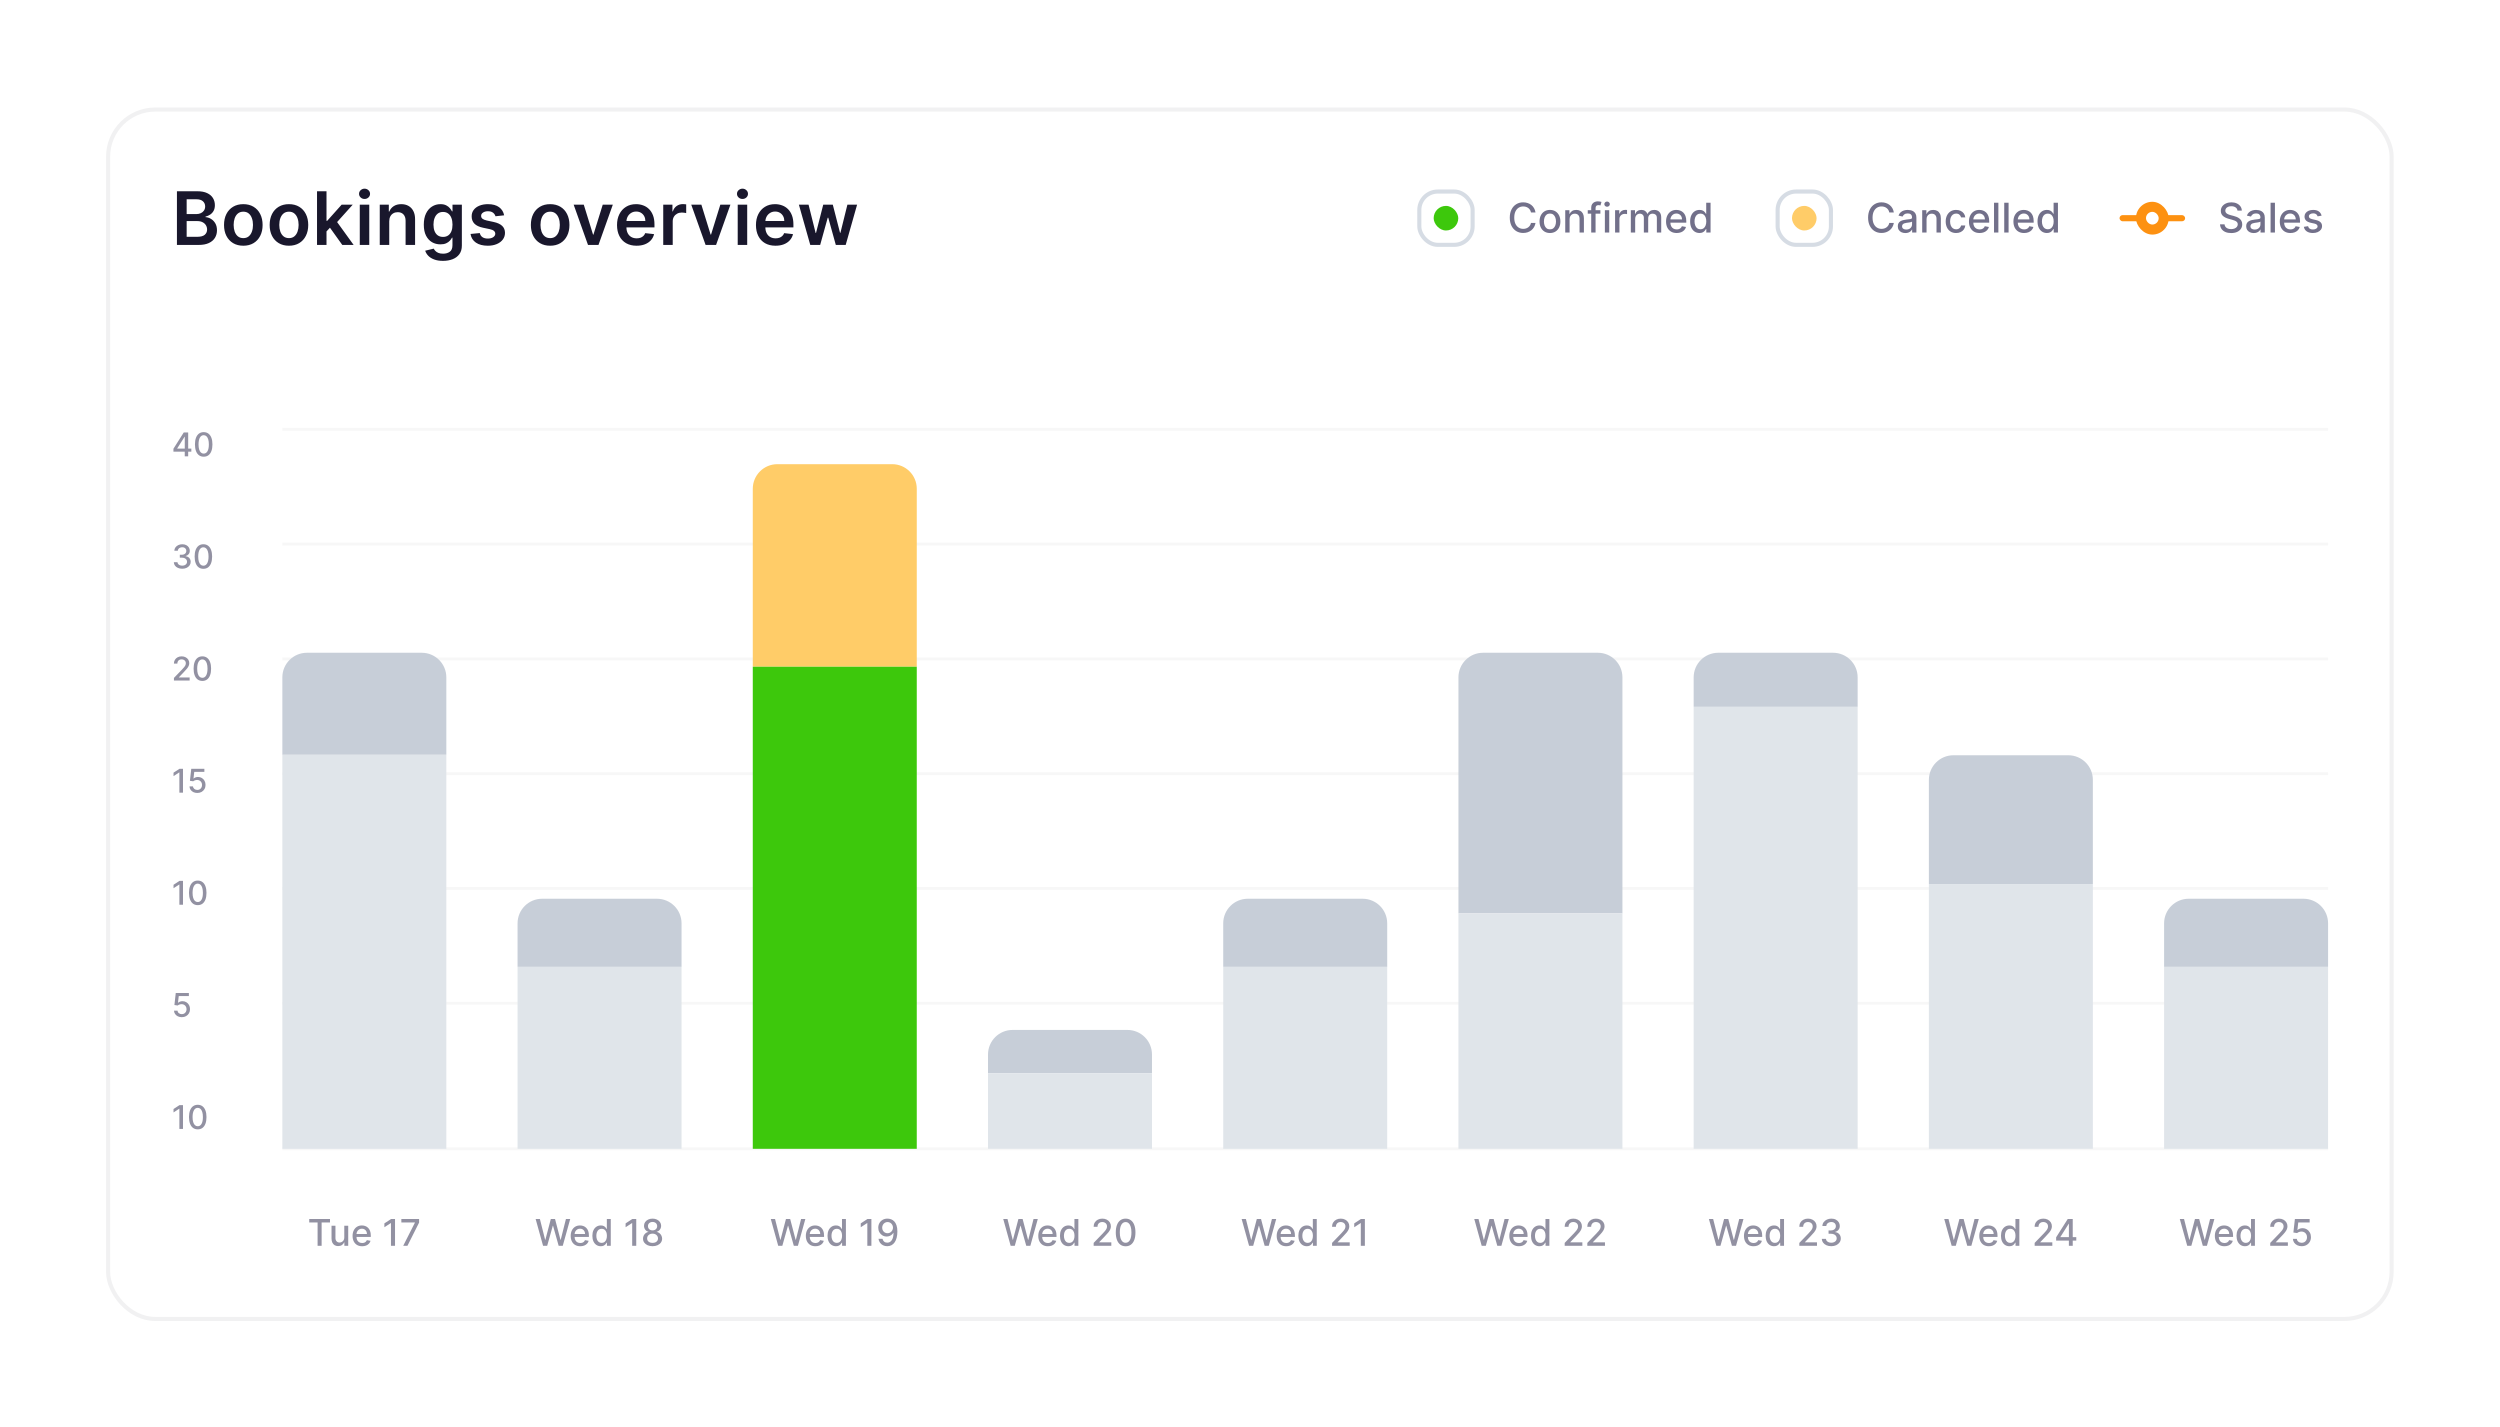 <svg width="522" height="298" viewBox="0 0 522 298" fill="none" xmlns="http://www.w3.org/2000/svg">
<g filter="url(#filter0_d_1_1793)">
<rect x="22.144" y="17.31" width="477.655" height="253.38" rx="10.272" fill="white"/>
<rect x="22.572" y="17.738" width="476.799" height="252.524" rx="9.844" stroke="#F1F1F2" stroke-width="0.856"/>
<path d="M58.953 234.737L486.103 234.737" stroke="#F7F7F7" stroke-width="0.599"/>
<path d="M58.953 180.375L486.103 180.375" stroke="#F7F7F7" stroke-width="0.599"/>
<path d="M58.953 204.343L486.103 204.343" stroke="#F7F7F7" stroke-width="0.599"/>
<path d="M58.953 156.407L486.103 156.406" stroke="#F7F7F7" stroke-width="0.599"/>
<path d="M58.953 132.438L486.103 132.438" stroke="#F7F7F7" stroke-width="0.599"/>
<path d="M58.953 108.47L486.103 108.47" stroke="#F7F7F7" stroke-width="0.599"/>
<path d="M58.953 84.501L486.103 84.501" stroke="#F7F7F7" stroke-width="0.599"/>
<path d="M36.944 46.006V34.8H41.234C42.044 34.8 42.717 34.928 43.253 35.184C43.793 35.435 44.196 35.78 44.462 36.218C44.732 36.655 44.867 37.151 44.867 37.706C44.867 38.162 44.78 38.552 44.605 38.877C44.429 39.198 44.194 39.459 43.899 39.659C43.603 39.86 43.273 40.004 42.908 40.092V40.201C43.306 40.223 43.687 40.345 44.052 40.568C44.42 40.786 44.721 41.096 44.955 41.498C45.188 41.899 45.305 42.384 45.305 42.953C45.305 43.533 45.165 44.055 44.884 44.518C44.603 44.978 44.18 45.341 43.614 45.607C43.049 45.873 42.337 46.006 41.48 46.006H36.944ZM38.974 44.31H41.157C41.894 44.31 42.425 44.17 42.75 43.889C43.078 43.604 43.242 43.24 43.242 42.795C43.242 42.463 43.16 42.163 42.996 41.897C42.832 41.627 42.598 41.416 42.296 41.263C41.993 41.106 41.632 41.027 41.212 41.027H38.974V44.31ZM38.974 39.566H40.982C41.333 39.566 41.648 39.502 41.929 39.375C42.21 39.243 42.431 39.059 42.591 38.822C42.755 38.581 42.837 38.297 42.837 37.969C42.837 37.535 42.684 37.177 42.378 36.896C42.075 36.615 41.624 36.475 41.026 36.475H38.974V39.566ZM50.803 46.171C49.983 46.171 49.272 45.99 48.67 45.629C48.068 45.268 47.601 44.763 47.269 44.113C46.941 43.464 46.776 42.705 46.776 41.837C46.776 40.969 46.941 40.208 47.269 39.555C47.601 38.902 48.068 38.395 48.67 38.034C49.272 37.673 49.983 37.492 50.803 37.492C51.624 37.492 52.336 37.673 52.938 38.034C53.539 38.395 54.005 38.902 54.333 39.555C54.665 40.208 54.831 40.969 54.831 41.837C54.831 42.705 54.665 43.464 54.333 44.113C54.005 44.763 53.539 45.268 52.938 45.629C52.336 45.99 51.624 46.171 50.803 46.171ZM50.815 44.584C51.26 44.584 51.632 44.462 51.931 44.217C52.23 43.969 52.452 43.637 52.598 43.221C52.748 42.806 52.823 42.342 52.823 41.832C52.823 41.317 52.748 40.852 52.598 40.436C52.452 40.017 52.23 39.683 51.931 39.435C51.632 39.187 51.26 39.063 50.815 39.063C50.358 39.063 49.979 39.187 49.676 39.435C49.377 39.683 49.153 40.017 49.003 40.436C48.858 40.852 48.785 41.317 48.785 41.832C48.785 42.342 48.858 42.806 49.003 43.221C49.153 43.637 49.377 43.969 49.676 44.217C49.979 44.462 50.358 44.584 50.815 44.584ZM60.332 46.171C59.511 46.171 58.8 45.99 58.198 45.629C57.596 45.268 57.129 44.763 56.797 44.113C56.469 43.464 56.305 42.705 56.305 41.837C56.305 40.969 56.469 40.208 56.797 39.555C57.129 38.902 57.596 38.395 58.198 38.034C58.8 37.673 59.511 37.492 60.332 37.492C61.153 37.492 61.864 37.673 62.466 38.034C63.068 38.395 63.533 38.902 63.861 39.555C64.193 40.208 64.359 40.969 64.359 41.837C64.359 42.705 64.193 43.464 63.861 44.113C63.533 44.763 63.068 45.268 62.466 45.629C61.864 45.99 61.153 46.171 60.332 46.171ZM60.343 44.584C60.788 44.584 61.16 44.462 61.459 44.217C61.758 43.969 61.981 43.637 62.127 43.221C62.276 42.806 62.351 42.342 62.351 41.832C62.351 41.317 62.276 40.852 62.127 40.436C61.981 40.017 61.758 39.683 61.459 39.435C61.16 39.187 60.788 39.063 60.343 39.063C59.887 39.063 59.508 39.187 59.205 39.435C58.906 39.683 58.681 40.017 58.532 40.436C58.386 40.852 58.313 41.317 58.313 41.832C58.313 42.342 58.386 42.806 58.532 43.221C58.681 43.637 58.906 43.969 59.205 44.217C59.508 44.462 59.887 44.584 60.343 44.584ZM68 43.369L67.995 40.978H68.312L71.332 37.602H73.647L69.931 41.739H69.521L68 43.369ZM66.194 46.006V34.8H68.175V46.006H66.194ZM71.469 46.006L68.733 42.182L70.068 40.786L73.838 46.006H71.469ZM75.121 46.006V37.602H77.102V46.006H75.121ZM76.117 36.409C75.803 36.409 75.533 36.305 75.307 36.097C75.081 35.886 74.968 35.632 74.968 35.337C74.968 35.038 75.081 34.784 75.307 34.576C75.533 34.364 75.803 34.259 76.117 34.259C76.434 34.259 76.704 34.364 76.927 34.576C77.153 34.784 77.266 35.038 77.266 35.337C77.266 35.632 77.153 35.886 76.927 36.097C76.704 36.305 76.434 36.409 76.117 36.409ZM81.273 41.082V46.006H79.293V37.602H81.186V39.03H81.284C81.478 38.559 81.786 38.186 82.209 37.908C82.636 37.631 83.163 37.492 83.79 37.492C84.37 37.492 84.876 37.617 85.306 37.865C85.74 38.113 86.076 38.472 86.313 38.943C86.553 39.413 86.672 39.984 86.668 40.655V46.006H84.688V40.962C84.688 40.4 84.542 39.96 84.25 39.643C83.962 39.325 83.562 39.167 83.052 39.167C82.705 39.167 82.397 39.243 82.127 39.397C81.861 39.546 81.651 39.763 81.498 40.048C81.348 40.332 81.273 40.677 81.273 41.082ZM92.491 49.333C91.78 49.333 91.169 49.236 90.658 49.043C90.147 48.853 89.737 48.598 89.427 48.277C89.117 47.956 88.902 47.6 88.781 47.21L90.565 46.778C90.645 46.942 90.762 47.104 90.915 47.265C91.069 47.429 91.275 47.564 91.534 47.67C91.796 47.779 92.126 47.834 92.524 47.834C93.086 47.834 93.551 47.697 93.919 47.424C94.288 47.154 94.472 46.709 94.472 46.089V44.496H94.373C94.271 44.7 94.122 44.91 93.925 45.126C93.731 45.341 93.474 45.521 93.153 45.667C92.836 45.813 92.436 45.886 91.955 45.886C91.309 45.886 90.724 45.735 90.198 45.432C89.677 45.126 89.261 44.669 88.951 44.064C88.644 43.455 88.491 42.692 88.491 41.777C88.491 40.854 88.644 40.075 88.951 39.44C89.261 38.802 89.679 38.319 90.204 37.99C90.729 37.658 91.315 37.492 91.96 37.492C92.453 37.492 92.858 37.576 93.175 37.744C93.496 37.908 93.751 38.107 93.941 38.341C94.131 38.57 94.275 38.788 94.373 38.992H94.483V37.602H96.436V46.143C96.436 46.862 96.265 47.456 95.922 47.927C95.579 48.398 95.11 48.75 94.516 48.983C93.921 49.217 93.246 49.333 92.491 49.333ZM92.507 44.332C92.927 44.332 93.284 44.23 93.58 44.026C93.875 43.821 94.1 43.528 94.253 43.145C94.406 42.762 94.483 42.302 94.483 41.766C94.483 41.237 94.406 40.774 94.253 40.376C94.103 39.978 93.881 39.67 93.585 39.451C93.294 39.229 92.934 39.118 92.507 39.118C92.066 39.118 91.698 39.233 91.402 39.462C91.107 39.692 90.884 40.008 90.735 40.409C90.585 40.806 90.51 41.259 90.51 41.766C90.51 42.28 90.585 42.731 90.735 43.117C90.888 43.5 91.112 43.8 91.408 44.015C91.707 44.226 92.073 44.332 92.507 44.332ZM105.263 39.824L103.457 40.02C103.406 39.838 103.317 39.667 103.189 39.506C103.065 39.346 102.897 39.216 102.686 39.118C102.474 39.019 102.215 38.97 101.909 38.97C101.497 38.97 101.15 39.059 100.869 39.238C100.592 39.417 100.455 39.648 100.459 39.933C100.455 40.177 100.544 40.376 100.727 40.529C100.913 40.682 101.219 40.808 101.646 40.907L103.08 41.213C103.875 41.385 104.466 41.657 104.852 42.029C105.243 42.401 105.44 42.888 105.443 43.489C105.44 44.018 105.285 44.485 104.978 44.89C104.676 45.291 104.254 45.605 103.714 45.831C103.174 46.057 102.554 46.171 101.854 46.171C100.825 46.171 99.997 45.955 99.37 45.525C98.742 45.091 98.368 44.487 98.248 43.714L100.18 43.528C100.267 43.907 100.453 44.194 100.738 44.387C101.022 44.58 101.393 44.677 101.849 44.677C102.319 44.677 102.697 44.58 102.981 44.387C103.269 44.194 103.413 43.955 103.413 43.67C103.413 43.429 103.32 43.23 103.134 43.074C102.952 42.917 102.667 42.796 102.281 42.712L100.847 42.412C100.041 42.244 99.445 41.961 99.058 41.563C98.671 41.162 98.48 40.655 98.484 40.042C98.48 39.524 98.62 39.076 98.905 38.696C99.193 38.313 99.592 38.018 100.103 37.81C100.617 37.598 101.21 37.492 101.881 37.492C102.866 37.492 103.641 37.702 104.207 38.122C104.776 38.541 105.128 39.108 105.263 39.824ZM114.873 46.171C114.052 46.171 113.341 45.99 112.739 45.629C112.137 45.268 111.67 44.763 111.338 44.113C111.01 43.464 110.846 42.705 110.846 41.837C110.846 40.969 111.01 40.208 111.338 39.555C111.67 38.902 112.137 38.395 112.739 38.034C113.341 37.673 114.052 37.492 114.873 37.492C115.694 37.492 116.405 37.673 117.007 38.034C117.609 38.395 118.074 38.902 118.402 39.555C118.734 40.208 118.9 40.969 118.9 41.837C118.9 42.705 118.734 43.464 118.402 44.113C118.074 44.763 117.609 45.268 117.007 45.629C116.405 45.99 115.694 46.171 114.873 46.171ZM114.884 44.584C115.329 44.584 115.701 44.462 116 44.217C116.299 43.969 116.522 43.637 116.668 43.221C116.817 42.806 116.892 42.342 116.892 41.832C116.892 41.317 116.817 40.852 116.668 40.436C116.522 40.017 116.299 39.683 116 39.435C115.701 39.187 115.329 39.063 114.884 39.063C114.428 39.063 114.048 39.187 113.746 39.435C113.447 39.683 113.222 40.017 113.073 40.436C112.927 40.852 112.854 41.317 112.854 41.832C112.854 42.342 112.927 42.806 113.073 43.221C113.222 43.637 113.447 43.969 113.746 44.217C114.048 44.462 114.428 44.584 114.884 44.584ZM127.956 37.602L124.963 46.006H122.775L119.782 37.602H121.894L123.825 43.845H123.913L125.85 37.602H127.956ZM132.916 46.171C132.073 46.171 131.346 45.995 130.733 45.645C130.124 45.291 129.655 44.792 129.327 44.146C128.998 43.497 128.834 42.733 128.834 41.853C128.834 40.989 128.998 40.23 129.327 39.577C129.659 38.921 130.122 38.41 130.716 38.045C131.311 37.677 132.01 37.492 132.812 37.492C133.33 37.492 133.819 37.576 134.279 37.744C134.742 37.908 135.15 38.164 135.504 38.51C135.862 38.857 136.143 39.298 136.347 39.834C136.551 40.367 136.653 41.002 136.653 41.739V42.346H129.764V41.011H134.755C134.751 40.631 134.669 40.294 134.508 39.998C134.348 39.699 134.123 39.464 133.835 39.293C133.551 39.121 133.219 39.035 132.839 39.035C132.435 39.035 132.079 39.134 131.772 39.331C131.466 39.524 131.227 39.78 131.056 40.097C130.888 40.411 130.802 40.755 130.799 41.131V42.297C130.799 42.785 130.888 43.205 131.067 43.555C131.245 43.902 131.495 44.168 131.816 44.354C132.137 44.536 132.513 44.628 132.943 44.628C133.232 44.628 133.492 44.587 133.726 44.507C133.959 44.423 134.162 44.301 134.333 44.141C134.505 43.98 134.634 43.781 134.722 43.544L136.571 43.752C136.454 44.241 136.232 44.668 135.904 45.032C135.579 45.394 135.163 45.675 134.656 45.875C134.149 46.072 133.569 46.171 132.916 46.171ZM138.483 46.006V37.602H140.404V39.003H140.491C140.644 38.517 140.907 38.144 141.279 37.881C141.655 37.615 142.083 37.482 142.565 37.482C142.674 37.482 142.797 37.487 142.931 37.498C143.07 37.505 143.185 37.518 143.276 37.536V39.358C143.192 39.329 143.059 39.304 142.877 39.282C142.698 39.256 142.525 39.243 142.357 39.243C141.996 39.243 141.671 39.322 141.383 39.479C141.098 39.632 140.874 39.845 140.71 40.119C140.546 40.392 140.464 40.708 140.464 41.066V46.006H138.483ZM152.509 37.602L149.516 46.006H147.327L144.334 37.602H146.447L148.378 43.845H148.466L150.403 37.602H152.509ZM154.034 46.006V37.602H156.015V46.006H154.034ZM155.03 36.409C154.716 36.409 154.446 36.305 154.22 36.097C153.994 35.886 153.881 35.632 153.881 35.337C153.881 35.038 153.994 34.784 154.22 34.576C154.446 34.364 154.716 34.259 155.03 34.259C155.347 34.259 155.617 34.364 155.84 34.576C156.066 34.784 156.179 35.038 156.179 35.337C156.179 35.632 156.066 35.886 155.84 36.097C155.617 36.305 155.347 36.409 155.03 36.409ZM161.926 46.171C161.084 46.171 160.356 45.995 159.743 45.645C159.134 45.291 158.665 44.792 158.337 44.146C158.009 43.497 157.844 42.733 157.844 41.853C157.844 40.989 158.009 40.23 158.337 39.577C158.669 38.921 159.132 38.41 159.727 38.045C160.321 37.677 161.02 37.492 161.822 37.492C162.34 37.492 162.829 37.576 163.289 37.744C163.752 37.908 164.161 38.164 164.514 38.51C164.872 38.857 165.153 39.298 165.357 39.834C165.561 40.367 165.663 41.002 165.663 41.739V42.346H158.775V41.011H163.765C163.761 40.631 163.679 40.294 163.519 39.998C163.358 39.699 163.134 39.464 162.845 39.293C162.561 39.121 162.229 39.035 161.85 39.035C161.445 39.035 161.089 39.134 160.783 39.331C160.476 39.524 160.237 39.78 160.066 40.097C159.898 40.411 159.812 40.755 159.809 41.131V42.297C159.809 42.785 159.898 43.205 160.077 43.555C160.256 43.902 160.505 44.168 160.826 44.354C161.147 44.536 161.523 44.628 161.954 44.628C162.242 44.628 162.503 44.587 162.736 44.507C162.97 44.423 163.172 44.301 163.343 44.141C163.515 43.98 163.644 43.781 163.732 43.544L165.581 43.752C165.465 44.241 165.242 44.668 164.914 45.032C164.589 45.394 164.173 45.675 163.666 45.875C163.159 46.072 162.579 46.171 161.926 46.171ZM169.183 46.006L166.808 37.602H168.827L170.304 43.511H170.381L171.891 37.602H173.888L175.398 43.478H175.48L176.936 37.602H178.96L176.58 46.006H174.517L172.942 40.327H172.827L171.251 46.006H169.183Z" fill="#19172C"/>
<rect x="296.354" y="34.858" width="11.128" height="11.128" rx="3.852" fill="white"/>
<rect x="296.354" y="34.858" width="11.128" height="11.128" rx="3.852" stroke="#D6DCE4" stroke-width="0.856"/>
<rect x="299.35" y="37.854" width="5.136" height="5.136" rx="2.568" fill="#3DC80C"/>
<path d="M320.613 39.221H319.665C319.629 39.019 319.561 38.84 319.461 38.687C319.362 38.532 319.24 38.402 319.097 38.294C318.953 38.187 318.792 38.106 318.613 38.051C318.437 37.996 318.249 37.969 318.051 37.969C317.692 37.969 317.371 38.059 317.087 38.24C316.806 38.42 316.583 38.684 316.418 39.033C316.256 39.382 316.175 39.807 316.175 40.31C316.175 40.816 316.256 41.244 316.418 41.593C316.583 41.941 316.807 42.205 317.09 42.383C317.374 42.561 317.693 42.65 318.048 42.65C318.244 42.65 318.431 42.624 318.607 42.571C318.785 42.517 318.947 42.437 319.09 42.331C319.234 42.226 319.356 42.097 319.455 41.945C319.557 41.791 319.626 41.615 319.665 41.416L320.613 41.419C320.563 41.725 320.464 42.007 320.319 42.264C320.175 42.52 319.989 42.741 319.762 42.927C319.537 43.111 319.28 43.254 318.99 43.356C318.7 43.457 318.384 43.508 318.042 43.508C317.503 43.508 317.022 43.38 316.601 43.125C316.179 42.867 315.847 42.499 315.604 42.021C315.363 41.543 315.242 40.972 315.242 40.31C315.242 39.645 315.364 39.075 315.607 38.598C315.85 38.12 316.182 37.753 316.604 37.498C317.025 37.24 317.505 37.112 318.042 37.112C318.372 37.112 318.68 37.16 318.966 37.255C319.254 37.348 319.512 37.486 319.741 37.668C319.97 37.849 320.159 38.069 320.309 38.331C320.459 38.59 320.561 38.887 320.613 39.221ZM323.631 43.517C323.193 43.517 322.811 43.416 322.485 43.216C322.159 43.015 321.906 42.734 321.725 42.374C321.545 42.013 321.455 41.592 321.455 41.109C321.455 40.625 321.545 40.201 321.725 39.839C321.906 39.476 322.159 39.194 322.485 38.993C322.811 38.793 323.193 38.693 323.631 38.693C324.069 38.693 324.451 38.793 324.777 38.993C325.103 39.194 325.357 39.476 325.537 39.839C325.718 40.201 325.808 40.625 325.808 41.109C325.808 41.592 325.718 42.013 325.537 42.374C325.357 42.734 325.103 43.015 324.777 43.216C324.451 43.416 324.069 43.517 323.631 43.517ZM323.634 42.754C323.918 42.754 324.153 42.679 324.339 42.529C324.526 42.379 324.664 42.179 324.753 41.93C324.844 41.681 324.89 41.406 324.89 41.106C324.89 40.808 324.844 40.535 324.753 40.285C324.664 40.034 324.526 39.833 324.339 39.681C324.153 39.529 323.918 39.453 323.634 39.453C323.348 39.453 323.111 39.529 322.923 39.681C322.736 39.833 322.598 40.034 322.506 40.285C322.417 40.535 322.373 40.808 322.373 41.106C322.373 41.406 322.417 41.681 322.506 41.93C322.598 42.179 322.736 42.379 322.923 42.529C323.111 42.679 323.348 42.754 323.634 42.754ZM327.731 40.65V43.422H326.822V38.753H327.695V39.513H327.752C327.86 39.266 328.028 39.067 328.257 38.917C328.488 38.767 328.779 38.693 329.129 38.693C329.448 38.693 329.726 38.759 329.965 38.893C330.205 39.025 330.39 39.221 330.522 39.483C330.653 39.744 330.719 40.068 330.719 40.453V43.422H329.81V40.562C329.81 40.224 329.722 39.959 329.546 39.769C329.37 39.576 329.127 39.48 328.819 39.48C328.609 39.48 328.421 39.525 328.257 39.617C328.095 39.708 327.966 39.842 327.871 40.018C327.778 40.192 327.731 40.403 327.731 40.65ZM334.16 38.753V39.483H331.522V38.753H334.16ZM332.245 43.422V38.212C332.245 37.92 332.309 37.678 332.437 37.486C332.564 37.291 332.734 37.146 332.944 37.051C333.155 36.954 333.384 36.905 333.631 36.905C333.814 36.905 333.97 36.92 334.1 36.951C334.229 36.979 334.326 37.005 334.388 37.03L334.176 37.765C334.133 37.753 334.078 37.739 334.011 37.723C333.945 37.705 333.863 37.696 333.768 37.696C333.547 37.696 333.389 37.75 333.294 37.86C333.201 37.969 333.154 38.127 333.154 38.334V43.422H332.245ZM335.098 43.422V38.753H336.007V43.422H335.098ZM335.557 38.033C335.399 38.033 335.263 37.98 335.15 37.875C335.038 37.767 334.983 37.64 334.983 37.492C334.983 37.342 335.038 37.214 335.15 37.109C335.263 37.001 335.399 36.948 335.557 36.948C335.715 36.948 335.85 37.001 335.961 37.109C336.075 37.214 336.132 37.342 336.132 37.492C336.132 37.64 336.075 37.767 335.961 37.875C335.85 37.98 335.715 38.033 335.557 38.033ZM337.23 43.422V38.753H338.108V39.495H338.157C338.242 39.244 338.392 39.046 338.607 38.902C338.824 38.756 339.069 38.683 339.342 38.683C339.399 38.683 339.466 38.685 339.543 38.69C339.622 38.694 339.684 38.699 339.729 38.705V39.574C339.692 39.564 339.627 39.553 339.534 39.541C339.441 39.526 339.348 39.519 339.254 39.519C339.04 39.519 338.848 39.565 338.68 39.656C338.514 39.745 338.382 39.87 338.285 40.03C338.187 40.188 338.139 40.368 338.139 40.571V43.422H337.23ZM340.515 43.422V38.753H341.388V39.513H341.445C341.543 39.256 341.702 39.055 341.923 38.911C342.143 38.766 342.408 38.693 342.716 38.693C343.028 38.693 343.289 38.766 343.5 38.911C343.713 39.057 343.87 39.258 343.971 39.513H344.02C344.131 39.264 344.309 39.065 344.552 38.917C344.795 38.767 345.085 38.693 345.421 38.693C345.845 38.693 346.19 38.825 346.458 39.091C346.727 39.356 346.862 39.757 346.862 40.291V43.422H345.953V40.377C345.953 40.06 345.867 39.831 345.695 39.69C345.523 39.548 345.317 39.477 345.078 39.477C344.782 39.477 344.552 39.568 344.388 39.75C344.224 39.931 344.142 40.163 344.142 40.447V43.422H343.236V40.319C343.236 40.066 343.157 39.862 342.999 39.708C342.841 39.554 342.635 39.477 342.382 39.477C342.209 39.477 342.05 39.522 341.904 39.614C341.76 39.703 341.644 39.827 341.555 39.987C341.468 40.148 341.424 40.333 341.424 40.544V43.422H340.515ZM350.093 43.517C349.633 43.517 349.237 43.418 348.904 43.222C348.574 43.023 348.319 42.745 348.138 42.386C347.96 42.025 347.871 41.603 347.871 41.118C347.871 40.64 347.96 40.218 348.138 39.854C348.319 39.489 348.57 39.204 348.892 39C349.216 38.795 349.595 38.693 350.029 38.693C350.292 38.693 350.548 38.736 350.795 38.823C351.042 38.91 351.264 39.047 351.461 39.234C351.657 39.42 351.812 39.662 351.926 39.96C352.039 40.256 352.096 40.616 352.096 41.039V41.361H348.384V40.681H351.205C351.205 40.441 351.157 40.23 351.059 40.045C350.962 39.859 350.825 39.712 350.649 39.605C350.475 39.497 350.27 39.443 350.035 39.443C349.78 39.443 349.557 39.506 349.366 39.632C349.178 39.755 349.032 39.918 348.929 40.118C348.827 40.317 348.777 40.533 348.777 40.766V41.298C348.777 41.61 348.831 41.875 348.941 42.094C349.052 42.313 349.207 42.48 349.406 42.596C349.604 42.709 349.836 42.766 350.102 42.766C350.274 42.766 350.431 42.742 350.573 42.693C350.715 42.642 350.838 42.567 350.941 42.468C351.044 42.369 351.123 42.246 351.178 42.1L352.038 42.255C351.969 42.508 351.846 42.73 351.667 42.921C351.491 43.109 351.269 43.256 351.002 43.362C350.736 43.465 350.433 43.517 350.093 43.517ZM354.852 43.514C354.475 43.514 354.139 43.417 353.843 43.225C353.549 43.03 353.318 42.754 353.15 42.395C352.984 42.034 352.901 41.602 352.901 41.097C352.901 40.592 352.985 40.161 353.153 39.802C353.323 39.443 353.556 39.169 353.852 38.978C354.148 38.788 354.484 38.693 354.858 38.693C355.148 38.693 355.381 38.741 355.558 38.838C355.736 38.934 355.874 39.045 355.971 39.173C356.07 39.3 356.147 39.413 356.202 39.51H356.257V37.197H357.166V43.422H356.278V42.696H356.202C356.147 42.795 356.068 42.909 355.965 43.036C355.864 43.164 355.724 43.276 355.545 43.371C355.367 43.466 355.136 43.514 354.852 43.514ZM355.053 42.739C355.314 42.739 355.535 42.67 355.716 42.532C355.898 42.392 356.036 42.199 356.129 41.951C356.224 41.704 356.272 41.416 356.272 41.088C356.272 40.764 356.225 40.48 356.132 40.237C356.039 39.994 355.902 39.804 355.722 39.668C355.541 39.532 355.318 39.465 355.053 39.465C354.779 39.465 354.551 39.536 354.369 39.677C354.187 39.819 354.049 40.013 353.956 40.258C353.864 40.503 353.819 40.78 353.819 41.088C353.819 41.4 353.865 41.681 353.959 41.93C354.052 42.179 354.19 42.377 354.372 42.523C354.557 42.667 354.783 42.739 355.053 42.739Z" fill="#72708A"/>
<rect x="371.171" y="34.858" width="11.128" height="11.128" rx="3.852" fill="white"/>
<rect x="371.171" y="34.858" width="11.128" height="11.128" rx="3.852" stroke="#D6DCE4" stroke-width="0.856"/>
<rect x="374.167" y="37.854" width="5.136" height="5.136" rx="2.568" fill="#FFCC68"/>
<path d="M395.43 39.221H394.481C394.445 39.019 394.377 38.84 394.278 38.687C394.178 38.532 394.057 38.402 393.913 38.294C393.769 38.187 393.608 38.106 393.43 38.051C393.253 37.996 393.066 37.969 392.867 37.969C392.509 37.969 392.187 38.059 391.904 38.24C391.622 38.42 391.399 38.684 391.235 39.033C391.073 39.382 390.992 39.807 390.992 40.31C390.992 40.816 391.073 41.244 391.235 41.593C391.399 41.941 391.623 42.205 391.907 42.383C392.19 42.561 392.51 42.65 392.864 42.65C393.061 42.65 393.247 42.624 393.424 42.571C393.602 42.517 393.763 42.437 393.907 42.331C394.051 42.226 394.172 42.097 394.272 41.945C394.373 41.791 394.443 41.615 394.481 41.416L395.43 41.419C395.379 41.725 395.281 42.007 395.135 42.264C394.991 42.52 394.806 42.741 394.579 42.927C394.354 43.111 394.096 43.254 393.807 43.356C393.517 43.457 393.201 43.508 392.858 43.508C392.319 43.508 391.839 43.38 391.417 43.125C390.996 42.867 390.663 42.499 390.42 42.021C390.179 41.543 390.058 40.972 390.058 40.31C390.058 39.645 390.18 39.075 390.423 38.598C390.666 38.12 390.999 37.753 391.42 37.498C391.842 37.24 392.321 37.112 392.858 37.112C393.188 37.112 393.497 37.16 393.782 37.255C394.07 37.348 394.328 37.486 394.557 37.668C394.786 37.849 394.976 38.069 395.126 38.331C395.276 38.59 395.377 38.887 395.43 39.221ZM397.84 43.526C397.544 43.526 397.276 43.471 397.037 43.362C396.798 43.25 396.609 43.089 396.469 42.878C396.331 42.668 396.262 42.409 396.262 42.103C396.262 41.84 396.313 41.623 396.414 41.453C396.515 41.282 396.652 41.148 396.824 41.048C396.997 40.949 397.189 40.874 397.402 40.823C397.615 40.773 397.832 40.734 398.052 40.708C398.332 40.675 398.559 40.649 398.733 40.629C398.908 40.607 399.034 40.571 399.113 40.523C399.192 40.474 399.232 40.395 399.232 40.285V40.264C399.232 39.999 399.157 39.793 399.007 39.647C398.859 39.501 398.638 39.428 398.344 39.428C398.038 39.428 397.797 39.496 397.621 39.632C397.447 39.766 397.326 39.914 397.259 40.079L396.405 39.884C396.506 39.6 396.654 39.371 396.849 39.197C397.045 39.021 397.271 38.893 397.527 38.814C397.782 38.733 398.05 38.693 398.332 38.693C398.519 38.693 398.716 38.715 398.925 38.759C399.136 38.802 399.332 38.881 399.515 38.996C399.699 39.112 399.85 39.277 399.968 39.492C400.085 39.705 400.144 39.981 400.144 40.322V43.422H399.256V42.784H399.22C399.161 42.902 399.073 43.017 398.955 43.131C398.838 43.244 398.687 43.338 398.502 43.413C398.318 43.488 398.097 43.526 397.84 43.526ZM398.037 42.796C398.289 42.796 398.503 42.747 398.682 42.647C398.862 42.548 398.999 42.418 399.092 42.258C399.187 42.096 399.235 41.923 399.235 41.738V41.136C399.203 41.169 399.14 41.199 399.046 41.228C398.955 41.254 398.851 41.277 398.733 41.298C398.616 41.316 398.501 41.333 398.39 41.349C398.278 41.364 398.185 41.376 398.11 41.386C397.934 41.408 397.773 41.446 397.627 41.498C397.483 41.551 397.367 41.627 397.28 41.726C397.195 41.824 397.153 41.953 397.153 42.115C397.153 42.34 397.236 42.511 397.402 42.626C397.568 42.739 397.78 42.796 398.037 42.796ZM402.263 40.65V43.422H401.354V38.753H402.227V39.513H402.285C402.392 39.266 402.56 39.067 402.789 38.917C403.02 38.767 403.311 38.693 403.662 38.693C403.98 38.693 404.258 38.759 404.498 38.893C404.737 39.025 404.922 39.221 405.054 39.483C405.186 39.744 405.251 40.068 405.251 40.453V43.422H404.343V40.562C404.343 40.224 404.254 39.959 404.078 39.769C403.902 39.576 403.66 39.48 403.352 39.48C403.141 39.48 402.953 39.525 402.789 39.617C402.627 39.708 402.498 39.842 402.403 40.018C402.31 40.192 402.263 40.403 402.263 40.65ZM408.437 43.517C407.985 43.517 407.596 43.414 407.27 43.21C406.946 43.003 406.696 42.718 406.522 42.355C406.348 41.993 406.261 41.577 406.261 41.109C406.261 40.635 406.35 40.217 406.528 39.854C406.707 39.489 406.958 39.204 407.282 39C407.606 38.795 407.988 38.693 408.428 38.693C408.783 38.693 409.099 38.758 409.377 38.89C409.654 39.02 409.878 39.202 410.048 39.437C410.221 39.672 410.323 39.947 410.355 40.261H409.471C409.422 40.042 409.311 39.854 409.136 39.696C408.964 39.538 408.733 39.459 408.443 39.459C408.19 39.459 407.968 39.525 407.778 39.659C407.589 39.791 407.442 39.979 407.337 40.225C407.231 40.468 407.179 40.756 407.179 41.088C407.179 41.428 407.23 41.722 407.334 41.969C407.437 42.217 407.583 42.408 407.772 42.544C407.962 42.68 408.186 42.748 408.443 42.748C408.616 42.748 408.772 42.716 408.911 42.653C409.053 42.589 409.172 42.496 409.267 42.377C409.364 42.257 409.432 42.113 409.471 41.945H410.355C410.323 42.247 410.225 42.517 410.06 42.754C409.896 42.991 409.676 43.177 409.401 43.313C409.127 43.449 408.806 43.517 408.437 43.517ZM413.34 43.517C412.88 43.517 412.483 43.418 412.151 43.222C411.821 43.023 411.565 42.745 411.385 42.386C411.207 42.025 411.118 41.603 411.118 41.118C411.118 40.64 411.207 40.218 411.385 39.854C411.565 39.489 411.817 39.204 412.139 39C412.463 38.795 412.842 38.693 413.276 38.693C413.539 38.693 413.795 38.736 414.042 38.823C414.289 38.91 414.511 39.047 414.708 39.234C414.904 39.42 415.059 39.662 415.173 39.96C415.286 40.256 415.343 40.616 415.343 41.039V41.361H411.631V40.681H414.452C414.452 40.441 414.404 40.23 414.306 40.045C414.209 39.859 414.072 39.712 413.896 39.605C413.722 39.497 413.517 39.443 413.282 39.443C413.027 39.443 412.804 39.506 412.613 39.632C412.425 39.755 412.279 39.918 412.175 40.118C412.074 40.317 412.023 40.533 412.023 40.766V41.298C412.023 41.61 412.078 41.875 412.188 42.094C412.299 42.313 412.454 42.48 412.653 42.596C412.851 42.709 413.083 42.766 413.349 42.766C413.521 42.766 413.678 42.742 413.82 42.693C413.962 42.642 414.084 42.567 414.188 42.468C414.291 42.369 414.37 42.246 414.425 42.1L415.285 42.255C415.216 42.508 415.093 42.73 414.914 42.921C414.738 43.109 414.516 43.256 414.249 43.362C413.983 43.465 413.68 43.517 413.34 43.517ZM417.26 37.197V43.422H416.351V37.197H417.26ZM419.392 37.197V43.422H418.483V37.197H419.392ZM422.627 43.517C422.167 43.517 421.771 43.418 421.439 43.222C421.108 43.023 420.853 42.745 420.672 42.386C420.494 42.025 420.405 41.603 420.405 41.118C420.405 40.64 420.494 40.218 420.672 39.854C420.853 39.489 421.104 39.204 421.426 39C421.751 38.795 422.13 38.693 422.563 38.693C422.827 38.693 423.082 38.736 423.329 38.823C423.577 38.91 423.798 39.047 423.995 39.234C424.192 39.42 424.347 39.662 424.46 39.96C424.574 40.256 424.63 40.616 424.63 41.039V41.361H420.919V40.681H423.74C423.74 40.441 423.691 40.23 423.594 40.045C423.496 39.859 423.36 39.712 423.183 39.605C423.009 39.497 422.804 39.443 422.569 39.443C422.314 39.443 422.091 39.506 421.901 39.632C421.712 39.755 421.566 39.918 421.463 40.118C421.362 40.317 421.311 40.533 421.311 40.766V41.298C421.311 41.61 421.366 41.875 421.475 42.094C421.586 42.313 421.741 42.48 421.94 42.596C422.139 42.709 422.371 42.766 422.636 42.766C422.808 42.766 422.966 42.742 423.107 42.693C423.249 42.642 423.372 42.567 423.475 42.468C423.579 42.369 423.658 42.246 423.712 42.1L424.573 42.255C424.504 42.508 424.38 42.73 424.202 42.921C424.025 43.109 423.803 43.256 423.536 43.362C423.271 43.465 422.968 43.517 422.627 43.517ZM427.387 43.514C427.01 43.514 426.673 43.417 426.377 43.225C426.084 43.03 425.853 42.754 425.684 42.395C425.518 42.034 425.435 41.602 425.435 41.097C425.435 40.592 425.519 40.161 425.687 39.802C425.858 39.443 426.091 39.169 426.387 38.978C426.682 38.788 427.018 38.693 427.393 38.693C427.683 38.693 427.916 38.741 428.092 38.838C428.27 38.934 428.408 39.045 428.505 39.173C428.605 39.3 428.682 39.413 428.736 39.51H428.791V37.197H429.7V43.422H428.812V42.696H428.736C428.682 42.795 428.603 42.909 428.499 43.036C428.398 43.164 428.258 43.276 428.08 43.371C427.901 43.466 427.67 43.514 427.387 43.514ZM427.587 42.739C427.849 42.739 428.07 42.67 428.25 42.532C428.432 42.392 428.57 42.199 428.663 41.951C428.759 41.704 428.806 41.416 428.806 41.088C428.806 40.764 428.76 40.48 428.666 40.237C428.573 39.994 428.436 39.804 428.256 39.668C428.076 39.532 427.853 39.465 427.587 39.465C427.314 39.465 427.086 39.536 426.903 39.677C426.721 39.819 426.583 40.013 426.49 40.258C426.399 40.503 426.353 40.78 426.353 41.088C426.353 41.4 426.4 41.681 426.493 41.93C426.586 42.179 426.724 42.377 426.906 42.523C427.091 42.667 427.318 42.739 427.587 42.739Z" fill="#72708A"/>
<rect x="442.559" y="39.781" width="13.696" height="1.284" rx="0.642" fill="#FD9111"/>
<rect x="445.982" y="36.998" width="6.848" height="6.848" rx="3.424" fill="#FD9111"/>
<rect x="448.081" y="39.097" width="2.651" height="2.651" rx="1.326" fill="white"/>
<path d="M467.183 38.832C467.151 38.545 467.017 38.322 466.782 38.164C466.547 38.004 466.251 37.923 465.894 37.923C465.639 37.923 465.418 37.964 465.231 38.045C465.045 38.124 464.9 38.233 464.797 38.373C464.695 38.511 464.645 38.668 464.645 38.844C464.645 38.992 464.679 39.12 464.748 39.227C464.819 39.335 464.911 39.425 465.025 39.498C465.14 39.569 465.264 39.629 465.396 39.677C465.527 39.724 465.654 39.763 465.776 39.793L466.384 39.951C466.582 40 466.786 40.066 466.995 40.149C467.203 40.232 467.397 40.341 467.575 40.477C467.754 40.613 467.897 40.781 468.007 40.981C468.118 41.182 468.174 41.422 468.174 41.702C468.174 42.055 468.083 42.368 467.9 42.641C467.72 42.915 467.458 43.131 467.113 43.289C466.771 43.447 466.356 43.526 465.87 43.526C465.404 43.526 465 43.452 464.66 43.304C464.32 43.156 464.053 42.946 463.861 42.675C463.668 42.401 463.562 42.077 463.541 41.702H464.484C464.502 41.927 464.575 42.114 464.703 42.264C464.832 42.412 464.997 42.523 465.198 42.596C465.401 42.667 465.623 42.702 465.864 42.702C466.129 42.702 466.365 42.66 466.572 42.577C466.781 42.492 466.945 42.375 467.065 42.225C467.184 42.073 467.244 41.895 467.244 41.693C467.244 41.508 467.191 41.357 467.086 41.24C466.982 41.122 466.842 41.025 466.663 40.948C466.487 40.871 466.287 40.803 466.064 40.744L465.329 40.544C464.83 40.408 464.435 40.208 464.143 39.945C463.853 39.681 463.709 39.333 463.709 38.899C463.709 38.541 463.806 38.227 464 37.96C464.195 37.692 464.458 37.485 464.791 37.337C465.123 37.187 465.498 37.112 465.915 37.112C466.337 37.112 466.709 37.186 467.031 37.334C467.355 37.482 467.611 37.685 467.797 37.945C467.984 38.202 468.081 38.498 468.089 38.832H467.183ZM470.582 43.526C470.286 43.526 470.019 43.471 469.78 43.362C469.541 43.25 469.351 43.089 469.211 42.878C469.074 42.668 469.005 42.409 469.005 42.103C469.005 41.84 469.055 41.623 469.157 41.453C469.258 41.282 469.395 41.148 469.567 41.048C469.739 40.949 469.932 40.874 470.145 40.823C470.357 40.773 470.574 40.734 470.795 40.708C471.075 40.675 471.302 40.649 471.476 40.629C471.65 40.607 471.777 40.571 471.856 40.523C471.935 40.474 471.975 40.395 471.975 40.285V40.264C471.975 39.999 471.9 39.793 471.75 39.647C471.602 39.501 471.381 39.428 471.087 39.428C470.781 39.428 470.54 39.496 470.363 39.632C470.189 39.766 470.069 39.914 470.002 40.079L469.148 39.884C469.249 39.6 469.397 39.371 469.591 39.197C469.788 39.021 470.014 38.893 470.269 38.814C470.525 38.733 470.793 38.693 471.075 38.693C471.261 38.693 471.459 38.715 471.668 38.759C471.878 38.802 472.075 38.881 472.257 38.996C472.442 39.112 472.593 39.277 472.71 39.492C472.828 39.705 472.887 39.981 472.887 40.322V43.422H471.999V42.784H471.962C471.904 42.902 471.815 43.017 471.698 43.131C471.58 43.244 471.429 43.338 471.245 43.413C471.061 43.488 470.84 43.526 470.582 43.526ZM470.78 42.796C471.031 42.796 471.246 42.747 471.424 42.647C471.605 42.548 471.742 42.418 471.835 42.258C471.93 42.096 471.978 41.923 471.978 41.738V41.136C471.945 41.169 471.882 41.199 471.789 41.228C471.698 41.254 471.594 41.277 471.476 41.298C471.358 41.316 471.244 41.333 471.133 41.349C471.021 41.364 470.928 41.376 470.853 41.386C470.677 41.408 470.515 41.446 470.37 41.498C470.226 41.551 470.11 41.627 470.023 41.726C469.938 41.824 469.895 41.953 469.895 42.115C469.895 42.34 469.978 42.511 470.145 42.626C470.311 42.739 470.523 42.796 470.78 42.796ZM475.006 37.197V43.422H474.097V37.197H475.006ZM478.241 43.517C477.781 43.517 477.385 43.418 477.053 43.222C476.722 43.023 476.467 42.745 476.287 42.386C476.108 42.025 476.019 41.603 476.019 41.118C476.019 40.64 476.108 40.218 476.287 39.854C476.467 39.489 476.718 39.204 477.04 39C477.365 38.795 477.744 38.693 478.177 38.693C478.441 38.693 478.696 38.736 478.943 38.823C479.191 38.91 479.412 39.047 479.609 39.234C479.806 39.42 479.961 39.662 480.074 39.96C480.188 40.256 480.244 40.616 480.244 41.039V41.361H476.533V40.681H479.354C479.354 40.441 479.305 40.23 479.208 40.045C479.111 39.859 478.974 39.712 478.797 39.605C478.623 39.497 478.418 39.443 478.183 39.443C477.928 39.443 477.705 39.506 477.515 39.632C477.326 39.755 477.18 39.918 477.077 40.118C476.976 40.317 476.925 40.533 476.925 40.766V41.298C476.925 41.61 476.98 41.875 477.089 42.094C477.201 42.313 477.356 42.48 477.554 42.596C477.753 42.709 477.985 42.766 478.25 42.766C478.423 42.766 478.58 42.742 478.721 42.693C478.863 42.642 478.986 42.567 479.089 42.468C479.193 42.369 479.272 42.246 479.326 42.1L480.187 42.255C480.118 42.508 479.994 42.73 479.816 42.921C479.639 43.109 479.418 43.256 479.15 43.362C478.885 43.465 478.582 43.517 478.241 43.517ZM484.752 39.893L483.928 40.039C483.893 39.934 483.839 39.834 483.764 39.738C483.691 39.643 483.591 39.565 483.466 39.504C483.34 39.443 483.183 39.413 482.995 39.413C482.737 39.413 482.522 39.471 482.35 39.586C482.178 39.7 482.092 39.847 482.092 40.027C482.092 40.183 482.15 40.309 482.265 40.404C482.381 40.499 482.567 40.577 482.824 40.638L483.566 40.808C483.996 40.907 484.316 41.06 484.527 41.267C484.737 41.474 484.843 41.742 484.843 42.073C484.843 42.352 484.762 42.602 484.6 42.821C484.44 43.037 484.216 43.208 483.928 43.331C483.642 43.455 483.311 43.517 482.934 43.517C482.411 43.517 481.984 43.405 481.654 43.182C481.324 42.957 481.121 42.638 481.046 42.225L481.925 42.091C481.979 42.32 482.092 42.493 482.262 42.611C482.432 42.726 482.654 42.784 482.928 42.784C483.226 42.784 483.464 42.722 483.642 42.599C483.82 42.473 483.91 42.32 483.91 42.14C483.91 41.994 483.855 41.871 483.745 41.772C483.638 41.673 483.473 41.598 483.25 41.547L482.46 41.374C482.024 41.274 481.702 41.116 481.493 40.899C481.286 40.683 481.183 40.408 481.183 40.076C481.183 39.8 481.26 39.559 481.414 39.352C481.568 39.145 481.781 38.984 482.052 38.869C482.324 38.751 482.635 38.693 482.986 38.693C483.49 38.693 483.887 38.802 484.177 39.021C484.467 39.238 484.658 39.529 484.752 39.893Z" fill="#72708A"/>
<path d="M36.214 89.17V88.562L38.366 85.162H38.845V86.057H38.541L37.001 88.494V88.532H39.951V89.17H36.214ZM38.575 90.142V88.985L38.58 88.708V85.162H39.292V90.142H38.575ZM42.533 90.225C42.148 90.224 41.82 90.122 41.548 89.921C41.275 89.72 41.067 89.427 40.923 89.043C40.779 88.659 40.706 88.196 40.706 87.655C40.706 87.115 40.779 86.653 40.923 86.271C41.069 85.888 41.278 85.597 41.55 85.395C41.824 85.194 42.152 85.094 42.533 85.094C42.914 85.094 43.24 85.195 43.513 85.398C43.785 85.599 43.993 85.891 44.138 86.273C44.284 86.654 44.357 87.115 44.357 87.655C44.357 88.198 44.284 88.661 44.14 89.046C43.996 89.428 43.788 89.721 43.515 89.924C43.243 90.125 42.915 90.225 42.533 90.225ZM42.533 89.576C42.87 89.576 43.133 89.411 43.323 89.082C43.514 88.753 43.61 88.277 43.61 87.655C43.61 87.241 43.566 86.892 43.479 86.606C43.393 86.32 43.269 86.102 43.107 85.955C42.946 85.806 42.755 85.731 42.533 85.731C42.197 85.731 41.934 85.896 41.742 86.227C41.551 86.558 41.455 87.034 41.453 87.655C41.453 88.07 41.496 88.421 41.582 88.708C41.669 88.993 41.793 89.209 41.954 89.357C42.114 89.503 42.307 89.576 42.533 89.576Z" fill="#9291A2"/>
<path d="M38.052 113.619C37.718 113.619 37.42 113.561 37.157 113.446C36.896 113.331 36.689 113.171 36.537 112.967C36.386 112.761 36.305 112.523 36.294 112.252H37.057C37.067 112.4 37.117 112.528 37.206 112.636C37.297 112.743 37.415 112.826 37.561 112.884C37.707 112.943 37.869 112.972 38.047 112.972C38.243 112.972 38.417 112.938 38.568 112.87C38.72 112.802 38.839 112.707 38.925 112.585C39.011 112.462 39.054 112.32 39.054 112.16C39.054 111.993 39.011 111.846 38.925 111.719C38.841 111.591 38.717 111.491 38.553 111.418C38.391 111.345 38.195 111.308 37.965 111.308H37.544V110.696H37.965C38.149 110.696 38.311 110.662 38.451 110.596C38.592 110.529 38.702 110.437 38.782 110.319C38.861 110.199 38.901 110.058 38.901 109.898C38.901 109.744 38.866 109.61 38.796 109.497C38.728 109.382 38.631 109.292 38.504 109.227C38.38 109.162 38.232 109.13 38.062 109.13C37.9 109.13 37.748 109.16 37.607 109.219C37.468 109.278 37.354 109.362 37.267 109.472C37.179 109.581 37.132 109.712 37.126 109.864H36.398C36.407 109.595 36.486 109.358 36.637 109.154C36.789 108.95 36.99 108.79 37.24 108.675C37.489 108.56 37.767 108.502 38.072 108.502C38.391 108.502 38.666 108.565 38.898 108.689C39.132 108.813 39.312 108.977 39.438 109.183C39.566 109.389 39.63 109.614 39.628 109.859C39.63 110.138 39.552 110.375 39.394 110.569C39.239 110.764 39.031 110.894 38.772 110.961V111C39.103 111.05 39.359 111.181 39.54 111.394C39.724 111.606 39.814 111.869 39.813 112.184C39.814 112.458 39.738 112.704 39.584 112.921C39.432 113.138 39.223 113.309 38.959 113.434C38.695 113.557 38.392 113.619 38.052 113.619ZM42.466 113.633C42.082 113.632 41.753 113.53 41.481 113.329C41.209 113.128 41 112.836 40.856 112.451C40.712 112.067 40.639 111.604 40.639 111.063C40.639 110.523 40.712 110.062 40.856 109.679C41.002 109.297 41.211 109.005 41.483 108.804C41.757 108.603 42.085 108.502 42.466 108.502C42.847 108.502 43.173 108.603 43.446 108.806C43.718 109.007 43.927 109.299 44.071 109.682C44.217 110.063 44.29 110.523 44.29 111.063C44.29 111.606 44.218 112.07 44.073 112.454C43.929 112.836 43.721 113.129 43.448 113.332C43.176 113.533 42.848 113.633 42.466 113.633ZM42.466 112.984C42.803 112.984 43.066 112.819 43.256 112.49C43.447 112.161 43.543 111.685 43.543 111.063C43.543 110.649 43.499 110.3 43.412 110.015C43.326 109.728 43.202 109.511 43.04 109.363C42.879 109.214 42.688 109.139 42.466 109.139C42.13 109.139 41.867 109.305 41.675 109.635C41.484 109.966 41.388 110.442 41.386 111.063C41.386 111.478 41.429 111.829 41.515 112.116C41.602 112.401 41.727 112.618 41.887 112.765C42.047 112.911 42.24 112.984 42.466 112.984Z" fill="#9291A2"/>
<path d="M36.318 136.959V136.414L38.003 134.668C38.183 134.478 38.332 134.312 38.448 134.169C38.567 134.025 38.655 133.888 38.714 133.759C38.772 133.629 38.801 133.491 38.801 133.345C38.801 133.18 38.762 133.037 38.684 132.917C38.606 132.795 38.5 132.702 38.366 132.637C38.231 132.571 38.08 132.538 37.911 132.538C37.733 132.538 37.577 132.574 37.444 132.647C37.311 132.72 37.209 132.823 37.138 132.956C37.066 133.089 37.031 133.245 37.031 133.423H36.313C36.313 133.12 36.383 132.855 36.522 132.628C36.662 132.401 36.853 132.225 37.096 132.1C37.34 131.974 37.616 131.91 37.925 131.91C38.238 131.91 38.514 131.973 38.752 132.098C38.992 132.221 39.18 132.389 39.314 132.603C39.449 132.816 39.516 133.056 39.516 133.323C39.516 133.508 39.481 133.689 39.411 133.866C39.343 134.042 39.224 134.239 39.054 134.456C38.884 134.672 38.647 134.934 38.344 135.242L37.354 136.278V136.314H39.596V136.959H36.318ZM42.252 137.042C41.868 137.04 41.539 136.939 41.267 136.738C40.995 136.536 40.786 136.244 40.642 135.86C40.498 135.475 40.425 135.013 40.425 134.471C40.425 133.931 40.498 133.47 40.642 133.087C40.788 132.705 40.997 132.413 41.269 132.212C41.543 132.011 41.871 131.91 42.252 131.91C42.633 131.91 42.959 132.012 43.232 132.214C43.504 132.415 43.712 132.707 43.857 133.09C44.003 133.471 44.076 133.931 44.076 134.471C44.076 135.014 44.004 135.478 43.859 135.862C43.715 136.245 43.507 136.537 43.234 136.74C42.962 136.941 42.634 137.042 42.252 137.042ZM42.252 136.392C42.589 136.392 42.852 136.228 43.042 135.899C43.233 135.569 43.329 135.094 43.329 134.471C43.329 134.058 43.285 133.708 43.198 133.423C43.112 133.136 42.988 132.919 42.826 132.771C42.665 132.622 42.474 132.547 42.252 132.547C41.916 132.547 41.653 132.713 41.462 133.044C41.27 133.374 41.174 133.85 41.172 134.471C41.172 134.886 41.215 135.237 41.301 135.524C41.389 135.809 41.513 136.026 41.673 136.173C41.834 136.319 42.026 136.392 42.252 136.392Z" fill="#9291A2"/>
<path d="M38.208 155.387V160.367H37.454V156.141H37.425L36.233 156.919V156.199L37.476 155.387H38.208ZM41.199 160.435C40.894 160.435 40.62 160.377 40.377 160.26C40.135 160.142 39.942 159.98 39.798 159.774C39.654 159.568 39.577 159.333 39.567 159.068H40.297C40.314 159.282 40.409 159.458 40.581 159.596C40.753 159.734 40.959 159.803 41.199 159.803C41.39 159.803 41.559 159.759 41.707 159.672C41.856 159.582 41.973 159.46 42.057 159.304C42.143 159.149 42.186 158.971 42.186 158.772C42.186 158.569 42.142 158.388 42.055 158.229C41.967 158.071 41.846 157.946 41.693 157.855C41.54 157.764 41.365 157.718 41.167 157.716C41.016 157.716 40.865 157.742 40.712 157.794C40.56 157.846 40.437 157.914 40.343 157.998L39.655 157.896L39.934 155.387H42.672V156.031H40.559L40.401 157.425H40.43C40.528 157.33 40.657 157.252 40.817 157.189C40.979 157.125 41.153 157.094 41.337 157.094C41.641 157.094 41.91 157.166 42.147 157.31C42.386 157.455 42.573 157.651 42.709 157.901C42.847 158.149 42.915 158.435 42.913 158.757C42.915 159.08 42.842 159.368 42.694 159.62C42.548 159.873 42.346 160.073 42.086 160.219C41.829 160.363 41.533 160.435 41.199 160.435Z" fill="#9291A2"/>
<path d="M38.208 178.795V183.775H37.454V179.549H37.425L36.233 180.327V179.607L37.476 178.795H38.208ZM41.289 183.858C40.905 183.856 40.576 183.755 40.304 183.554C40.032 183.353 39.823 183.06 39.679 182.676C39.535 182.292 39.462 181.829 39.462 181.287C39.462 180.748 39.535 180.286 39.679 179.904C39.825 179.521 40.034 179.229 40.306 179.028C40.58 178.827 40.908 178.727 41.289 178.727C41.67 178.727 41.996 178.828 42.269 179.031C42.541 179.232 42.749 179.524 42.894 179.906C43.04 180.287 43.113 180.748 43.113 181.287C43.113 181.831 43.041 182.294 42.896 182.679C42.752 183.061 42.544 183.354 42.271 183.556C41.999 183.757 41.671 183.858 41.289 183.858ZM41.289 183.209C41.626 183.209 41.889 183.044 42.079 182.715C42.27 182.386 42.366 181.91 42.366 181.287C42.366 180.874 42.322 180.525 42.235 180.239C42.149 179.952 42.025 179.735 41.863 179.588C41.702 179.438 41.511 179.364 41.289 179.364C40.953 179.364 40.69 179.529 40.498 179.86C40.307 180.191 40.211 180.667 40.209 181.287C40.209 181.703 40.252 182.054 40.338 182.34C40.425 182.626 40.55 182.842 40.71 182.99C40.87 183.136 41.063 183.209 41.289 183.209Z" fill="#9291A2"/>
<path d="M37.962 207.252C37.657 207.252 37.383 207.193 37.14 207.077C36.898 206.958 36.706 206.796 36.561 206.59C36.417 206.384 36.34 206.149 36.33 205.885H37.06C37.078 206.099 37.172 206.275 37.344 206.413C37.516 206.55 37.722 206.619 37.962 206.619C38.153 206.619 38.323 206.576 38.47 206.488C38.619 206.399 38.736 206.276 38.821 206.121C38.906 205.965 38.949 205.788 38.949 205.588C38.949 205.386 38.906 205.205 38.818 205.046C38.73 204.887 38.61 204.762 38.456 204.671C38.303 204.581 38.128 204.534 37.93 204.533C37.78 204.533 37.628 204.559 37.476 204.611C37.323 204.662 37.2 204.731 37.106 204.815L36.418 204.713L36.697 202.203H39.436V202.848H37.322L37.164 204.241H37.194C37.291 204.147 37.42 204.068 37.58 204.005C37.742 203.942 37.916 203.91 38.101 203.91C38.404 203.91 38.674 203.982 38.91 204.127C39.149 204.271 39.336 204.468 39.472 204.718C39.61 204.966 39.678 205.251 39.676 205.574C39.678 205.896 39.605 206.184 39.458 206.437C39.312 206.69 39.109 206.889 38.85 207.035C38.592 207.179 38.296 207.252 37.962 207.252Z" fill="#9291A2"/>
<path d="M38.208 225.611V230.592H37.454V226.365H37.425L36.233 227.143V226.424L37.476 225.611H38.208ZM41.289 230.674C40.905 230.673 40.576 230.571 40.304 230.37C40.032 230.169 39.823 229.877 39.679 229.493C39.535 229.108 39.462 228.645 39.462 228.104C39.462 227.564 39.535 227.103 39.679 226.72C39.825 226.338 40.034 226.046 40.306 225.845C40.58 225.644 40.908 225.543 41.289 225.543C41.67 225.543 41.996 225.645 42.269 225.847C42.541 226.048 42.749 226.34 42.894 226.723C43.04 227.104 43.113 227.564 43.113 228.104C43.113 228.647 43.041 229.111 42.896 229.495C42.752 229.878 42.544 230.17 42.271 230.373C41.999 230.574 41.671 230.674 41.289 230.674ZM41.289 230.025C41.626 230.025 41.889 229.861 42.079 229.531C42.27 229.202 42.366 228.726 42.366 228.104C42.366 227.691 42.322 227.341 42.235 227.056C42.149 226.769 42.025 226.552 41.863 226.404C41.702 226.255 41.511 226.18 41.289 226.18C40.953 226.18 40.69 226.346 40.498 226.676C40.307 227.007 40.211 227.483 40.209 228.104C40.209 228.519 40.252 228.87 40.338 229.157C40.425 229.442 40.55 229.659 40.71 229.806C40.87 229.952 41.063 230.025 41.289 230.025Z" fill="#9291A2"/>
<path d="M64.567 250.118V249.391H68.904V250.118H67.155V254.994H66.313V250.118H64.567ZM71.886 253.251V250.791H72.707V254.994H71.903V254.266H71.859C71.762 254.49 71.607 254.677 71.394 254.827C71.182 254.975 70.919 255.048 70.603 255.048C70.333 255.048 70.094 254.989 69.886 254.871C69.68 254.75 69.518 254.572 69.399 254.337C69.283 254.102 69.224 253.811 69.224 253.464V250.791H70.042V253.366C70.042 253.652 70.122 253.88 70.28 254.05C70.439 254.219 70.645 254.304 70.899 254.304C71.052 254.304 71.204 254.266 71.356 254.189C71.509 254.113 71.635 253.997 71.736 253.842C71.838 253.687 71.888 253.49 71.886 253.251ZM75.617 255.079C75.203 255.079 74.847 254.99 74.548 254.813C74.25 254.634 74.02 254.384 73.858 254.061C73.698 253.736 73.617 253.356 73.617 252.92C73.617 252.49 73.698 252.11 73.858 251.782C74.02 251.454 74.247 251.197 74.537 251.013C74.829 250.829 75.17 250.737 75.56 250.737C75.797 250.737 76.027 250.776 76.249 250.854C76.472 250.933 76.671 251.056 76.848 251.224C77.025 251.392 77.165 251.61 77.267 251.878C77.369 252.144 77.42 252.468 77.42 252.849V253.139H74.08V252.526H76.619C76.619 252.311 76.575 252.12 76.487 251.954C76.4 251.786 76.277 251.654 76.118 251.558C75.961 251.461 75.777 251.413 75.565 251.413C75.335 251.413 75.135 251.469 74.963 251.582C74.794 251.693 74.662 251.839 74.57 252.02C74.478 252.199 74.433 252.393 74.433 252.603V253.081C74.433 253.362 74.482 253.601 74.58 253.798C74.681 253.995 74.82 254.146 74.999 254.25C75.178 254.352 75.387 254.403 75.626 254.403C75.781 254.403 75.922 254.381 76.05 254.337C76.177 254.292 76.288 254.224 76.381 254.135C76.474 254.045 76.545 253.935 76.594 253.804L77.368 253.943C77.306 254.171 77.195 254.371 77.034 254.542C76.876 254.712 76.676 254.844 76.435 254.939C76.196 255.032 75.924 255.079 75.617 255.079ZM82.481 249.391V254.994H81.633V250.239H81.601L80.26 251.114V250.305L81.658 249.391H82.481ZM84.186 254.994L86.632 250.157V250.116H83.803V249.391H87.507V250.14L85.07 254.994H84.186Z" fill="#9291A2"/>
<path d="M113.395 254.994L111.841 249.391H112.731L113.822 253.73H113.874L115.01 249.391H115.891L117.026 253.733H117.078L118.167 249.391H119.059L117.502 254.994H116.651L115.472 250.797H115.428L114.249 254.994H113.395ZM121.161 255.079C120.747 255.079 120.391 254.99 120.091 254.813C119.794 254.634 119.564 254.384 119.402 254.061C119.241 253.736 119.161 253.356 119.161 252.92C119.161 252.49 119.241 252.11 119.402 251.782C119.564 251.454 119.79 251.197 120.08 251.013C120.372 250.829 120.713 250.737 121.104 250.737C121.341 250.737 121.571 250.776 121.793 250.854C122.016 250.933 122.215 251.056 122.392 251.224C122.569 251.392 122.709 251.61 122.811 251.878C122.913 252.144 122.964 252.468 122.964 252.849V253.139H119.624V252.526H122.162C122.162 252.311 122.119 252.12 122.031 251.954C121.944 251.786 121.82 251.654 121.662 251.558C121.505 251.461 121.321 251.413 121.109 251.413C120.879 251.413 120.679 251.469 120.507 251.582C120.338 251.693 120.206 251.839 120.113 252.02C120.022 252.199 119.976 252.393 119.976 252.603V253.081C119.976 253.362 120.026 253.601 120.124 253.798C120.225 253.995 120.364 254.146 120.543 254.25C120.722 254.352 120.93 254.403 121.169 254.403C121.324 254.403 121.466 254.381 121.593 254.337C121.721 254.292 121.831 254.224 121.924 254.135C122.017 254.045 122.089 253.935 122.138 253.804L122.912 253.943C122.85 254.171 122.739 254.371 122.578 254.542C122.42 254.712 122.22 254.844 121.979 254.939C121.74 255.032 121.468 255.079 121.161 255.079ZM125.445 255.076C125.105 255.076 124.803 254.989 124.536 254.816C124.272 254.641 124.064 254.392 123.913 254.069C123.763 253.744 123.688 253.355 123.688 252.901C123.688 252.447 123.764 252.058 123.915 251.735C124.069 251.413 124.278 251.165 124.545 250.994C124.811 250.822 125.113 250.737 125.45 250.737C125.711 250.737 125.921 250.781 126.079 250.868C126.24 250.954 126.364 251.054 126.452 251.169C126.541 251.284 126.61 251.385 126.659 251.473H126.709V249.391H127.527V254.994H126.728V254.34H126.659C126.61 254.429 126.539 254.531 126.446 254.646C126.355 254.761 126.229 254.861 126.069 254.947C125.908 255.033 125.7 255.076 125.445 255.076ZM125.625 254.378C125.861 254.378 126.059 254.316 126.222 254.192C126.386 254.066 126.51 253.892 126.594 253.67C126.68 253.447 126.722 253.188 126.722 252.893C126.722 252.601 126.68 252.345 126.597 252.127C126.513 251.908 126.39 251.737 126.227 251.615C126.065 251.493 125.864 251.432 125.625 251.432C125.379 251.432 125.174 251.496 125.01 251.623C124.846 251.751 124.722 251.925 124.638 252.146C124.556 252.366 124.515 252.615 124.515 252.893C124.515 253.173 124.557 253.426 124.64 253.65C124.724 253.875 124.848 254.053 125.012 254.184C125.178 254.313 125.383 254.378 125.625 254.378ZM132.848 249.391V254.994H132V250.239H131.967L130.626 251.114V250.305L132.024 249.391H132.848ZM136.257 255.07C135.865 255.07 135.518 255.003 135.217 254.868C134.918 254.733 134.684 254.547 134.514 254.31C134.344 254.073 134.261 253.803 134.262 253.5C134.261 253.263 134.309 253.045 134.407 252.846C134.508 252.645 134.644 252.479 134.815 252.345C134.986 252.21 135.178 252.125 135.389 252.088V252.055C135.11 251.988 134.887 251.838 134.719 251.607C134.551 251.375 134.468 251.109 134.47 250.808C134.468 250.522 134.544 250.266 134.697 250.042C134.852 249.816 135.065 249.638 135.335 249.508C135.605 249.379 135.912 249.314 136.257 249.314C136.598 249.314 136.902 249.38 137.171 249.511C137.44 249.641 137.653 249.818 137.808 250.045C137.963 250.269 138.041 250.523 138.043 250.808C138.041 251.109 137.956 251.375 137.786 251.607C137.616 251.838 137.396 251.988 137.124 252.055V252.088C137.334 252.125 137.523 252.21 137.69 252.345C137.86 252.479 137.995 252.645 138.095 252.846C138.197 253.045 138.249 253.263 138.251 253.5C138.249 253.803 138.164 254.073 137.994 254.31C137.824 254.547 137.589 254.733 137.288 254.868C136.989 255.003 136.645 255.07 136.257 255.07ZM136.257 254.378C136.488 254.378 136.689 254.34 136.859 254.263C137.028 254.185 137.16 254.076 137.253 253.938C137.346 253.797 137.393 253.633 137.395 253.445C137.393 253.25 137.342 253.078 137.242 252.928C137.143 252.779 137.009 252.661 136.839 252.575C136.67 252.49 136.476 252.447 136.257 252.447C136.036 252.447 135.84 252.49 135.669 252.575C135.497 252.661 135.362 252.779 135.264 252.928C135.165 253.078 135.117 253.25 135.119 253.445C135.117 253.633 135.162 253.797 135.253 253.938C135.346 254.076 135.478 254.185 135.649 254.263C135.821 254.34 136.023 254.378 136.257 254.378ZM136.257 251.771C136.443 251.771 136.608 251.734 136.752 251.659C136.896 251.584 137.009 251.48 137.091 251.347C137.175 251.214 137.218 251.058 137.22 250.879C137.218 250.704 137.176 250.551 137.094 250.419C137.014 250.288 136.901 250.187 136.757 250.116C136.613 250.043 136.446 250.006 136.257 250.006C136.063 250.006 135.894 250.043 135.748 250.116C135.604 250.187 135.492 250.288 135.411 250.419C135.331 250.551 135.292 250.704 135.294 250.879C135.292 251.058 135.332 251.214 135.414 251.347C135.496 251.48 135.609 251.584 135.753 251.659C135.899 251.734 136.067 251.771 136.257 251.771Z" fill="#9291A2"/>
<path d="M162.494 254.994L160.94 249.391H161.829L162.921 253.73H162.973L164.108 249.391H164.989L166.125 253.733H166.177L167.265 249.391H168.157L166.601 254.994H165.75L164.571 250.797H164.527L163.348 254.994H162.494ZM170.26 255.079C169.846 255.079 169.489 254.99 169.19 254.813C168.893 254.634 168.663 254.384 168.501 254.061C168.34 253.736 168.26 253.356 168.26 252.92C168.26 252.49 168.34 252.11 168.501 251.782C168.663 251.454 168.889 251.197 169.179 251.013C169.471 250.829 169.812 250.737 170.202 250.737C170.439 250.737 170.669 250.776 170.892 250.854C171.114 250.933 171.314 251.056 171.491 251.224C171.668 251.392 171.807 251.61 171.909 251.878C172.012 252.144 172.063 252.468 172.063 252.849V253.139H168.722V252.526H171.261C171.261 252.311 171.217 252.12 171.13 251.954C171.042 251.786 170.919 251.654 170.76 251.558C170.604 251.461 170.419 251.413 170.208 251.413C169.978 251.413 169.777 251.469 169.606 251.582C169.436 251.693 169.305 251.839 169.212 252.02C169.121 252.199 169.075 252.393 169.075 252.603V253.081C169.075 253.362 169.124 253.601 169.223 253.798C169.323 253.995 169.463 254.146 169.641 254.25C169.82 254.352 170.029 254.403 170.268 254.403C170.423 254.403 170.564 254.381 170.692 254.337C170.82 254.292 170.93 254.224 171.023 254.135C171.116 254.045 171.187 253.935 171.236 253.804L172.011 253.943C171.949 254.171 171.837 254.371 171.677 254.542C171.518 254.712 171.319 254.844 171.078 254.939C170.839 255.032 170.566 255.079 170.26 255.079ZM174.543 255.076C174.204 255.076 173.901 254.989 173.635 254.816C173.371 254.641 173.163 254.392 173.011 254.069C172.862 253.744 172.787 253.355 172.787 252.901C172.787 252.447 172.863 252.058 173.014 251.735C173.167 251.413 173.377 251.165 173.643 250.994C173.91 250.822 174.211 250.737 174.549 250.737C174.81 250.737 175.019 250.781 175.178 250.868C175.339 250.954 175.463 251.054 175.55 251.169C175.64 251.284 175.709 251.385 175.758 251.473H175.807V249.391H176.625V254.994H175.827V254.34H175.758C175.709 254.429 175.638 254.531 175.545 254.646C175.454 254.761 175.328 254.861 175.167 254.947C175.007 255.033 174.799 255.076 174.543 255.076ZM174.724 254.378C174.959 254.378 175.158 254.316 175.32 254.192C175.485 254.066 175.609 253.892 175.692 253.67C175.778 253.447 175.821 253.188 175.821 252.893C175.821 252.601 175.779 252.345 175.695 252.127C175.611 251.908 175.488 251.737 175.326 251.615C175.164 251.493 174.963 251.432 174.724 251.432C174.478 251.432 174.273 251.496 174.108 251.623C173.944 251.751 173.82 251.925 173.736 252.146C173.654 252.366 173.613 252.615 173.613 252.893C173.613 253.173 173.655 253.426 173.739 253.65C173.823 253.875 173.947 254.053 174.111 254.184C174.277 254.313 174.481 254.378 174.724 254.378ZM181.947 249.391V254.994H181.098V250.239H181.066L179.725 251.114V250.305L181.123 249.391H181.947ZM185.325 249.314C185.575 249.316 185.821 249.362 186.064 249.451C186.307 249.54 186.525 249.686 186.721 249.889C186.918 250.091 187.074 250.365 187.191 250.709C187.31 251.052 187.37 251.479 187.372 251.99C187.372 252.48 187.322 252.917 187.224 253.3C187.125 253.681 186.984 254.003 186.8 254.266C186.618 254.529 186.396 254.728 186.135 254.865C185.874 255.002 185.581 255.07 185.254 255.07C184.92 255.07 184.624 255.005 184.365 254.873C184.106 254.742 183.895 254.561 183.733 254.329C183.571 254.095 183.47 253.827 183.429 253.525H184.264C184.319 253.765 184.43 253.96 184.598 254.11C184.767 254.258 184.986 254.332 185.254 254.332C185.665 254.332 185.985 254.153 186.214 253.795C186.444 253.436 186.56 252.935 186.562 252.291H186.518C186.423 252.448 186.305 252.583 186.162 252.696C186.022 252.809 185.864 252.896 185.689 252.958C185.514 253.02 185.327 253.051 185.128 253.051C184.806 253.051 184.512 252.972 184.247 252.813C183.983 252.655 183.772 252.437 183.615 252.159C183.459 251.882 183.38 251.566 183.38 251.21C183.38 250.856 183.46 250.535 183.621 250.247C183.783 249.959 184.009 249.731 184.299 249.563C184.591 249.393 184.933 249.31 185.325 249.314ZM185.328 250.025C185.115 250.025 184.922 250.078 184.751 250.184C184.581 250.288 184.447 250.429 184.349 250.608C184.25 250.785 184.201 250.982 184.201 251.199C184.201 251.416 184.248 251.613 184.343 251.79C184.44 251.965 184.571 252.105 184.737 252.209C184.905 252.311 185.096 252.362 185.312 252.362C185.472 252.362 185.622 252.331 185.76 252.269C185.899 252.207 186.02 252.121 186.124 252.012C186.228 251.9 186.309 251.775 186.368 251.634C186.426 251.494 186.455 251.346 186.455 251.191C186.455 250.985 186.406 250.793 186.307 250.616C186.211 250.439 186.078 250.297 185.908 250.19C185.738 250.08 185.545 250.025 185.328 250.025Z" fill="#9291A2"/>
<path d="M211.028 254.994L209.475 249.391H210.364L211.455 253.73H211.507L212.643 249.391H213.524L214.659 253.733H214.711L215.8 249.391H216.692L215.135 254.994H214.284L213.105 250.797H213.061L211.882 254.994H211.028ZM218.794 255.079C218.38 255.079 218.024 254.99 217.724 254.813C217.427 254.634 217.197 254.384 217.035 254.061C216.874 253.736 216.794 253.356 216.794 252.92C216.794 252.49 216.874 252.11 217.035 251.782C217.197 251.454 217.423 251.197 217.713 251.013C218.005 250.829 218.346 250.737 218.737 250.737C218.974 250.737 219.204 250.776 219.426 250.854C219.649 250.933 219.848 251.056 220.025 251.224C220.202 251.392 220.342 251.61 220.444 251.878C220.546 252.144 220.597 252.468 220.597 252.849V253.139H217.257V252.526H219.795C219.795 252.311 219.752 252.12 219.664 251.954C219.577 251.786 219.453 251.654 219.295 251.558C219.138 251.461 218.954 251.413 218.742 251.413C218.512 251.413 218.312 251.469 218.14 251.582C217.971 251.693 217.839 251.839 217.746 252.02C217.655 252.199 217.61 252.393 217.61 252.603V253.081C217.61 253.362 217.659 253.601 217.757 253.798C217.858 253.995 217.997 254.146 218.176 254.25C218.355 254.352 218.563 254.403 218.802 254.403C218.957 254.403 219.099 254.381 219.226 254.337C219.354 254.292 219.464 254.224 219.557 254.135C219.65 254.045 219.722 253.935 219.771 253.804L220.545 253.943C220.483 254.171 220.372 254.371 220.211 254.542C220.053 254.712 219.853 254.844 219.612 254.939C219.373 255.032 219.101 255.079 218.794 255.079ZM223.078 255.076C222.739 255.076 222.436 254.989 222.169 254.816C221.905 254.641 221.697 254.392 221.546 254.069C221.396 253.744 221.321 253.355 221.321 252.901C221.321 252.447 221.397 252.058 221.548 251.735C221.702 251.413 221.911 251.165 222.178 250.994C222.444 250.822 222.746 250.737 223.083 250.737C223.344 250.737 223.554 250.781 223.712 250.868C223.873 250.954 223.997 251.054 224.085 251.169C224.174 251.284 224.243 251.385 224.292 251.473H224.342V249.391H225.16V254.994H224.361V254.34H224.292C224.243 254.429 224.172 254.531 224.079 254.646C223.988 254.761 223.862 254.861 223.702 254.947C223.541 255.033 223.333 255.076 223.078 255.076ZM223.258 254.378C223.494 254.378 223.692 254.316 223.855 254.192C224.019 254.066 224.143 253.892 224.227 253.67C224.313 253.447 224.355 253.188 224.355 252.893C224.355 252.601 224.313 252.345 224.23 252.127C224.146 251.908 224.023 251.737 223.86 251.615C223.698 251.493 223.497 251.432 223.258 251.432C223.012 251.432 222.807 251.496 222.643 251.623C222.479 251.751 222.355 251.925 222.271 252.146C222.189 252.366 222.148 252.615 222.148 252.893C222.148 253.173 222.19 253.426 222.273 253.65C222.357 253.875 222.481 254.053 222.645 254.184C222.811 254.313 223.016 254.378 223.258 254.378ZM228.355 254.994V254.381L230.251 252.417C230.454 252.203 230.62 252.016 230.752 251.856C230.885 251.693 230.984 251.539 231.05 251.393C231.116 251.247 231.148 251.092 231.148 250.928C231.148 250.742 231.105 250.582 231.017 250.447C230.93 250.31 230.81 250.205 230.659 250.132C230.507 250.057 230.337 250.02 230.147 250.02C229.947 250.02 229.771 250.061 229.622 250.143C229.472 250.225 229.357 250.341 229.277 250.491C229.197 250.64 229.157 250.815 229.157 251.016H228.35C228.35 250.675 228.428 250.377 228.585 250.121C228.742 249.866 228.957 249.668 229.231 249.528C229.504 249.385 229.815 249.314 230.164 249.314C230.516 249.314 230.826 249.384 231.094 249.525C231.364 249.663 231.574 249.853 231.726 250.094C231.877 250.333 231.953 250.603 231.953 250.904C231.953 251.112 231.914 251.315 231.835 251.514C231.759 251.713 231.625 251.934 231.433 252.179C231.241 252.421 230.975 252.716 230.634 253.062L229.521 254.228V254.269H232.043V254.994H228.355ZM235.031 255.087C234.598 255.085 234.229 254.971 233.923 254.745C233.616 254.519 233.382 254.189 233.22 253.757C233.057 253.325 232.976 252.804 232.976 252.195C232.976 251.588 233.057 251.069 233.22 250.638C233.384 250.208 233.619 249.88 233.925 249.653C234.234 249.427 234.602 249.314 235.031 249.314C235.459 249.314 235.827 249.428 236.133 249.656C236.44 249.882 236.674 250.211 236.836 250.641C237 251.07 237.082 251.588 237.082 252.195C237.082 252.806 237.001 253.328 236.839 253.76C236.677 254.19 236.442 254.52 236.136 254.748C235.829 254.974 235.461 255.087 235.031 255.087ZM235.031 254.356C235.41 254.356 235.706 254.171 235.92 253.801C236.135 253.431 236.243 252.895 236.243 252.195C236.243 251.73 236.193 251.337 236.095 251.016C235.998 250.693 235.859 250.449 235.676 250.283C235.496 250.115 235.28 250.031 235.031 250.031C234.653 250.031 234.357 250.217 234.141 250.589C233.926 250.961 233.818 251.496 233.816 252.195C233.816 252.662 233.864 253.057 233.961 253.38C234.059 253.701 234.199 253.944 234.379 254.11C234.56 254.274 234.777 254.356 235.031 254.356Z" fill="#9291A2"/>
<path d="M260.808 254.994L259.254 249.391H260.143L261.235 253.73H261.287L262.422 249.391H263.303L264.438 253.733H264.49L265.579 249.391H266.471L264.914 254.994H264.064L262.885 250.797H262.841L261.662 254.994H260.808ZM268.574 255.079C268.16 255.079 267.803 254.99 267.504 254.813C267.207 254.634 266.977 254.384 266.815 254.061C266.654 253.736 266.574 253.356 266.574 252.92C266.574 252.49 266.654 252.11 266.815 251.782C266.977 251.454 267.203 251.197 267.493 251.013C267.785 250.829 268.126 250.737 268.516 250.737C268.753 250.737 268.983 250.776 269.206 250.854C269.428 250.933 269.628 251.056 269.805 251.224C269.982 251.392 270.121 251.61 270.223 251.878C270.326 252.144 270.377 252.468 270.377 252.849V253.139H267.036V252.526H269.575C269.575 252.311 269.531 252.12 269.444 251.954C269.356 251.786 269.233 251.654 269.074 251.558C268.917 251.461 268.733 251.413 268.522 251.413C268.292 251.413 268.091 251.469 267.92 251.582C267.75 251.693 267.619 251.839 267.526 252.02C267.435 252.199 267.389 252.393 267.389 252.603V253.081C267.389 253.362 267.438 253.601 267.537 253.798C267.637 253.995 267.777 254.146 267.955 254.25C268.134 254.352 268.343 254.403 268.582 254.403C268.737 254.403 268.878 254.381 269.006 254.337C269.134 254.292 269.244 254.224 269.337 254.135C269.43 254.045 269.501 253.935 269.55 253.804L270.325 253.943C270.263 254.171 270.151 254.371 269.991 254.542C269.832 254.712 269.632 254.844 269.392 254.939C269.153 255.032 268.88 255.079 268.574 255.079ZM272.857 255.076C272.518 255.076 272.215 254.989 271.949 254.816C271.685 254.641 271.477 254.392 271.325 254.069C271.176 253.744 271.101 253.355 271.101 252.901C271.101 252.447 271.177 252.058 271.328 251.735C271.481 251.413 271.691 251.165 271.957 250.994C272.224 250.822 272.525 250.737 272.863 250.737C273.124 250.737 273.333 250.781 273.492 250.868C273.653 250.954 273.777 251.054 273.864 251.169C273.953 251.284 274.023 251.385 274.072 251.473H274.121V249.391H274.939V254.994H274.14V254.34H274.072C274.023 254.429 273.952 254.531 273.859 254.646C273.767 254.761 273.642 254.861 273.481 254.947C273.321 255.033 273.113 255.076 272.857 255.076ZM273.038 254.378C273.273 254.378 273.472 254.316 273.634 254.192C273.798 254.066 273.922 253.892 274.006 253.67C274.092 253.447 274.135 253.188 274.135 252.893C274.135 252.601 274.093 252.345 274.009 252.127C273.925 251.908 273.802 251.737 273.64 251.615C273.477 251.493 273.277 251.432 273.038 251.432C272.792 251.432 272.586 251.496 272.422 251.623C272.258 251.751 272.134 251.925 272.05 252.146C271.968 252.366 271.927 252.615 271.927 252.893C271.927 253.173 271.969 253.426 272.053 253.65C272.137 253.875 272.261 254.053 272.425 254.184C272.591 254.313 272.795 254.378 273.038 254.378ZM278.135 254.994V254.381L280.031 252.417C280.233 252.203 280.4 252.016 280.531 251.856C280.664 251.693 280.764 251.539 280.83 251.393C280.895 251.247 280.928 251.092 280.928 250.928C280.928 250.742 280.884 250.582 280.797 250.447C280.709 250.31 280.59 250.205 280.438 250.132C280.287 250.057 280.116 250.02 279.927 250.02C279.726 250.02 279.551 250.061 279.401 250.143C279.252 250.225 279.137 250.341 279.057 250.491C278.976 250.64 278.936 250.815 278.936 251.016H278.129C278.129 250.675 278.208 250.377 278.365 250.121C278.521 249.866 278.737 249.668 279.01 249.528C279.284 249.385 279.595 249.314 279.943 249.314C280.295 249.314 280.605 249.384 280.873 249.525C281.143 249.663 281.354 249.853 281.505 250.094C281.657 250.333 281.732 250.603 281.732 250.904C281.732 251.112 281.693 251.315 281.615 251.514C281.538 251.713 281.404 251.934 281.213 252.179C281.021 252.421 280.755 252.716 280.414 253.062L279.3 254.228V254.269H281.823V254.994H278.135ZM284.985 249.391V254.994H284.137V250.239H284.104L282.764 251.114V250.305L284.162 249.391H284.985Z" fill="#9291A2"/>
<path d="M309.38 254.994L307.826 249.391H308.715L309.807 253.73H309.859L310.994 249.391H311.875L313.01 253.732H313.062L314.151 249.391H315.043L313.486 254.994H312.636L311.456 250.797H311.413L310.234 254.994H309.38ZM317.146 255.078C316.732 255.078 316.375 254.99 316.076 254.813C315.779 254.634 315.549 254.384 315.387 254.061C315.226 253.736 315.146 253.356 315.146 252.92C315.146 252.489 315.226 252.11 315.387 251.782C315.549 251.454 315.775 251.197 316.065 251.013C316.357 250.829 316.698 250.737 317.088 250.737C317.325 250.737 317.555 250.776 317.778 250.854C318 250.933 318.2 251.056 318.377 251.224C318.554 251.392 318.693 251.609 318.795 251.878C318.897 252.144 318.949 252.468 318.949 252.849V253.139H315.608V252.526H318.147C318.147 252.311 318.103 252.12 318.016 251.954C317.928 251.786 317.805 251.654 317.646 251.557C317.489 251.461 317.305 251.412 317.094 251.412C316.864 251.412 316.663 251.469 316.492 251.582C316.322 251.693 316.191 251.839 316.098 252.02C316.007 252.199 315.961 252.393 315.961 252.603V253.081C315.961 253.362 316.01 253.601 316.109 253.798C316.209 253.995 316.349 254.146 316.527 254.25C316.706 254.352 316.915 254.403 317.154 254.403C317.309 254.403 317.45 254.381 317.578 254.337C317.706 254.291 317.816 254.224 317.909 254.135C318.002 254.045 318.073 253.935 318.122 253.804L318.897 253.943C318.835 254.171 318.723 254.371 318.563 254.542C318.404 254.712 318.204 254.844 317.964 254.939C317.725 255.032 317.452 255.078 317.146 255.078ZM321.429 255.076C321.09 255.076 320.787 254.989 320.521 254.816C320.257 254.641 320.049 254.392 319.897 254.069C319.748 253.744 319.673 253.355 319.673 252.901C319.673 252.447 319.749 252.058 319.9 251.735C320.053 251.412 320.263 251.165 320.529 250.994C320.795 250.822 321.097 250.737 321.435 250.737C321.696 250.737 321.905 250.78 322.064 250.868C322.225 250.954 322.349 251.054 322.436 251.169C322.525 251.284 322.595 251.385 322.644 251.473H322.693V249.391H323.511V254.994H322.712V254.34H322.644C322.595 254.429 322.524 254.531 322.431 254.646C322.339 254.761 322.214 254.861 322.053 254.947C321.893 255.033 321.685 255.076 321.429 255.076ZM321.61 254.378C321.845 254.378 322.044 254.316 322.206 254.192C322.37 254.066 322.494 253.892 322.578 253.67C322.664 253.447 322.707 253.188 322.707 252.893C322.707 252.601 322.665 252.345 322.581 252.127C322.497 251.908 322.374 251.737 322.212 251.615C322.049 251.493 321.849 251.432 321.61 251.432C321.364 251.432 321.158 251.495 320.994 251.623C320.83 251.751 320.706 251.925 320.622 252.146C320.54 252.366 320.499 252.615 320.499 252.893C320.499 253.173 320.541 253.426 320.625 253.65C320.709 253.875 320.833 254.053 320.997 254.184C321.163 254.313 321.367 254.378 321.61 254.378ZM326.707 254.994V254.381L328.603 252.417C328.805 252.203 328.972 252.016 329.103 251.856C329.236 251.693 329.336 251.539 329.402 251.393C329.467 251.247 329.5 251.092 329.5 250.928C329.5 250.742 329.456 250.582 329.369 250.447C329.281 250.31 329.162 250.205 329.01 250.132C328.859 250.057 328.688 250.02 328.499 250.02C328.298 250.02 328.123 250.061 327.973 250.143C327.824 250.225 327.709 250.341 327.629 250.49C327.548 250.64 327.508 250.815 327.508 251.016H326.701C326.701 250.675 326.78 250.377 326.937 250.121C327.093 249.866 327.309 249.668 327.582 249.527C327.856 249.385 328.167 249.314 328.515 249.314C328.867 249.314 329.177 249.384 329.445 249.525C329.715 249.663 329.926 249.853 330.077 250.094C330.229 250.333 330.304 250.603 330.304 250.904C330.304 251.112 330.265 251.315 330.187 251.514C330.11 251.713 329.976 251.934 329.785 252.179C329.593 252.421 329.327 252.716 328.986 253.062L327.872 254.228V254.269H330.395V254.994H326.707ZM331.431 254.994V254.381L333.327 252.417C333.53 252.203 333.697 252.016 333.828 251.856C333.961 251.693 334.061 251.539 334.126 251.393C334.192 251.247 334.225 251.092 334.225 250.928C334.225 250.742 334.181 250.582 334.093 250.447C334.006 250.31 333.886 250.205 333.735 250.132C333.584 250.057 333.413 250.02 333.223 250.02C333.023 250.02 332.848 250.061 332.698 250.143C332.549 250.225 332.434 250.341 332.353 250.49C332.273 250.64 332.233 250.815 332.233 251.016H331.426C331.426 250.675 331.504 250.377 331.661 250.121C331.818 249.866 332.033 249.668 332.307 249.527C332.581 249.385 332.892 249.314 333.24 249.314C333.592 249.314 333.902 249.384 334.17 249.525C334.44 249.663 334.651 249.853 334.802 250.094C334.953 250.333 335.029 250.603 335.029 250.904C335.029 251.112 334.99 251.315 334.911 251.514C334.835 251.713 334.701 251.934 334.509 252.179C334.318 252.421 334.052 252.716 333.71 253.062L332.597 254.228V254.269H335.119V254.994H331.431Z" fill="#9291A2"/>
<path d="M358.373 254.994L356.819 249.391H357.709L358.8 253.73H358.852L359.987 249.391H360.868L362.004 253.733H362.056L363.145 249.391H364.037L362.48 254.994H361.629L360.45 250.797H360.406L359.227 254.994H358.373ZM366.139 255.079C365.725 255.079 365.368 254.99 365.069 254.813C364.772 254.634 364.542 254.384 364.38 254.061C364.219 253.736 364.139 253.356 364.139 252.92C364.139 252.49 364.219 252.11 364.38 251.782C364.542 251.454 364.768 251.197 365.058 251.013C365.35 250.829 365.691 250.737 366.082 250.737C366.319 250.737 366.548 250.776 366.771 250.854C366.994 250.933 367.193 251.056 367.37 251.224C367.547 251.392 367.687 251.61 367.789 251.878C367.891 252.144 367.942 252.468 367.942 252.849V253.139H364.601V252.526H367.14C367.14 252.311 367.097 252.12 367.009 251.954C366.921 251.786 366.798 251.654 366.64 251.558C366.483 251.461 366.299 251.413 366.087 251.413C365.857 251.413 365.657 251.469 365.485 251.582C365.316 251.693 365.184 251.839 365.091 252.02C365 252.199 364.954 252.393 364.954 252.603V253.081C364.954 253.362 365.004 253.601 365.102 253.798C365.202 253.995 365.342 254.146 365.521 254.25C365.699 254.352 365.908 254.403 366.147 254.403C366.302 254.403 366.444 254.381 366.571 254.337C366.699 254.292 366.809 254.224 366.902 254.135C366.995 254.045 367.066 253.935 367.116 253.804L367.89 253.943C367.828 254.171 367.717 254.371 367.556 254.542C367.397 254.712 367.198 254.844 366.957 254.939C366.718 255.032 366.445 255.079 366.139 255.079ZM370.423 255.076C370.083 255.076 369.781 254.989 369.514 254.816C369.25 254.641 369.042 254.392 368.891 254.069C368.741 253.744 368.666 253.355 368.666 252.901C368.666 252.447 368.742 252.058 368.893 251.735C369.047 251.413 369.256 251.165 369.523 250.994C369.789 250.822 370.091 250.737 370.428 250.737C370.689 250.737 370.899 250.781 371.057 250.868C371.218 250.954 371.342 251.054 371.429 251.169C371.519 251.284 371.588 251.385 371.637 251.473H371.687V249.391H372.505V254.994H371.706V254.34H371.637C371.588 254.429 371.517 254.531 371.424 254.646C371.333 254.761 371.207 254.861 371.046 254.947C370.886 255.033 370.678 255.076 370.423 255.076ZM370.603 254.378C370.838 254.378 371.037 254.316 371.2 254.192C371.364 254.066 371.488 253.892 371.572 253.67C371.657 253.447 371.7 253.188 371.7 252.893C371.7 252.601 371.658 252.345 371.574 252.127C371.491 251.908 371.367 251.737 371.205 251.615C371.043 251.493 370.842 251.432 370.603 251.432C370.357 251.432 370.152 251.496 369.988 251.623C369.824 251.751 369.699 251.925 369.616 252.146C369.534 252.366 369.492 252.615 369.492 252.893C369.492 253.173 369.534 253.426 369.618 253.65C369.702 253.875 369.826 254.053 369.99 254.184C370.156 254.313 370.361 254.378 370.603 254.378ZM375.7 254.994V254.381L377.596 252.417C377.798 252.203 377.965 252.016 378.097 251.856C378.23 251.693 378.329 251.539 378.395 251.393C378.461 251.247 378.493 251.092 378.493 250.928C378.493 250.742 378.45 250.582 378.362 250.447C378.274 250.31 378.155 250.205 378.004 250.132C377.852 250.057 377.682 250.02 377.492 250.02C377.291 250.02 377.116 250.061 376.967 250.143C376.817 250.225 376.702 250.341 376.622 250.491C376.542 250.64 376.502 250.815 376.502 251.016H375.695C375.695 250.675 375.773 250.377 375.93 250.121C376.087 249.866 376.302 249.668 376.576 249.528C376.849 249.385 377.16 249.314 377.508 249.314C377.86 249.314 378.171 249.384 378.439 249.525C378.709 249.663 378.919 249.853 379.071 250.094C379.222 250.333 379.298 250.603 379.298 250.904C379.298 251.112 379.258 251.315 379.18 251.514C379.103 251.713 378.969 251.934 378.778 252.179C378.586 252.421 378.32 252.716 377.979 253.062L376.866 254.228V254.269H379.388V254.994H375.7ZM382.376 255.07C382 255.07 381.664 255.006 381.369 254.876C381.075 254.747 380.843 254.567 380.671 254.337C380.501 254.105 380.41 253.837 380.398 253.533H381.257C381.267 253.699 381.323 253.843 381.423 253.965C381.526 254.085 381.659 254.178 381.823 254.244C381.987 254.31 382.169 254.343 382.37 254.343C382.591 254.343 382.786 254.304 382.956 254.228C383.127 254.151 383.261 254.044 383.358 253.908C383.454 253.769 383.503 253.609 383.503 253.429C383.503 253.241 383.454 253.076 383.358 252.934C383.263 252.79 383.123 252.676 382.939 252.594C382.757 252.512 382.536 252.471 382.277 252.471H381.804V251.782H382.277C382.485 251.782 382.667 251.744 382.824 251.67C382.983 251.595 383.107 251.491 383.196 251.358C383.286 251.223 383.33 251.065 383.33 250.885C383.33 250.711 383.291 250.561 383.213 250.433C383.136 250.304 383.027 250.202 382.884 250.129C382.744 250.056 382.578 250.02 382.386 250.02C382.204 250.02 382.034 250.054 381.875 250.121C381.718 250.187 381.59 250.282 381.492 250.406C381.393 250.528 381.34 250.675 381.333 250.846H380.515C380.524 250.543 380.614 250.277 380.783 250.047C380.955 249.818 381.181 249.638 381.462 249.508C381.743 249.379 382.055 249.314 382.397 249.314C382.757 249.314 383.067 249.384 383.328 249.525C383.59 249.663 383.793 249.849 383.935 250.08C384.079 250.312 384.15 250.565 384.148 250.841C384.15 251.154 384.063 251.421 383.886 251.64C383.711 251.858 383.477 252.005 383.185 252.08V252.124C383.557 252.18 383.846 252.328 384.05 252.567C384.256 252.806 384.358 253.102 384.356 253.456C384.358 253.764 384.272 254.041 384.099 254.285C383.928 254.53 383.693 254.722 383.396 254.862C383.099 255.001 382.759 255.07 382.376 255.07Z" fill="#9291A2"/>
<path d="M407.51 254.994L405.956 249.391H406.845L407.936 253.73H407.988L409.124 249.391H410.005L411.14 253.733H411.192L412.281 249.391H413.173L411.616 254.994H410.765L409.586 250.797H409.542L408.363 254.994H407.51ZM415.275 255.079C414.861 255.079 414.505 254.99 414.206 254.813C413.908 254.634 413.678 254.384 413.516 254.061C413.356 253.736 413.275 253.356 413.275 252.92C413.275 252.49 413.356 252.11 413.516 251.782C413.678 251.454 413.905 251.197 414.195 251.013C414.486 250.829 414.828 250.737 415.218 250.737C415.455 250.737 415.685 250.776 415.907 250.854C416.13 250.933 416.33 251.056 416.506 251.224C416.683 251.392 416.823 251.61 416.925 251.878C417.027 252.144 417.078 252.468 417.078 252.849V253.139H413.738V252.526H416.277C416.277 252.311 416.233 252.12 416.145 251.954C416.058 251.786 415.935 251.654 415.776 251.558C415.619 251.461 415.435 251.413 415.223 251.413C414.994 251.413 414.793 251.469 414.621 251.582C414.452 251.693 414.32 251.839 414.227 252.02C414.136 252.199 414.091 252.393 414.091 252.603V253.081C414.091 253.362 414.14 253.601 414.238 253.798C414.339 253.995 414.478 254.146 414.657 254.25C414.836 254.352 415.045 254.403 415.284 254.403C415.439 254.403 415.58 254.381 415.708 254.337C415.835 254.292 415.946 254.224 416.039 254.135C416.132 254.045 416.203 253.935 416.252 253.804L417.026 253.943C416.964 254.171 416.853 254.371 416.692 254.542C416.534 254.712 416.334 254.844 416.093 254.939C415.854 255.032 415.582 255.079 415.275 255.079ZM419.559 255.076C419.22 255.076 418.917 254.989 418.651 254.816C418.386 254.641 418.178 254.392 418.027 254.069C417.877 253.744 417.803 253.355 417.803 252.901C417.803 252.447 417.878 252.058 418.03 251.735C418.183 251.413 418.393 251.165 418.659 250.994C418.925 250.822 419.227 250.737 419.564 250.737C419.825 250.737 420.035 250.781 420.194 250.868C420.354 250.954 420.478 251.054 420.566 251.169C420.655 251.284 420.724 251.385 420.774 251.473H420.823V249.391H421.641V254.994H420.842V254.34H420.774C420.724 254.429 420.653 254.531 420.56 254.646C420.469 254.761 420.343 254.861 420.183 254.947C420.022 255.033 419.814 255.076 419.559 255.076ZM419.739 254.378C419.975 254.378 420.174 254.316 420.336 254.192C420.5 254.066 420.624 253.892 420.708 253.67C420.794 253.447 420.837 253.188 420.837 252.893C420.837 252.601 420.795 252.345 420.711 252.127C420.627 251.908 420.504 251.737 420.341 251.615C420.179 251.493 419.978 251.432 419.739 251.432C419.493 251.432 419.288 251.496 419.124 251.623C418.96 251.751 418.836 251.925 418.752 252.146C418.67 252.366 418.629 252.615 418.629 252.893C418.629 253.173 418.671 253.426 418.755 253.65C418.838 253.875 418.963 254.053 419.127 254.184C419.293 254.313 419.497 254.378 419.739 254.378ZM424.836 254.994V254.381L426.732 252.417C426.935 252.203 427.102 252.016 427.233 251.856C427.366 251.693 427.465 251.539 427.531 251.393C427.597 251.247 427.63 251.092 427.63 250.928C427.63 250.742 427.586 250.582 427.498 250.447C427.411 250.31 427.291 250.205 427.14 250.132C426.989 250.057 426.818 250.02 426.628 250.02C426.428 250.02 426.253 250.061 426.103 250.143C425.953 250.225 425.839 250.341 425.758 250.491C425.678 250.64 425.638 250.815 425.638 251.016H424.831C424.831 250.675 424.909 250.377 425.066 250.121C425.223 249.866 425.438 249.668 425.712 249.528C425.985 249.385 426.296 249.314 426.645 249.314C426.997 249.314 427.307 249.384 427.575 249.525C427.845 249.663 428.056 249.853 428.207 250.094C428.358 250.333 428.434 250.603 428.434 250.904C428.434 251.112 428.395 251.315 428.316 251.514C428.24 251.713 428.106 251.934 427.914 252.179C427.723 252.421 427.456 252.716 427.115 253.062L426.002 254.228V254.269H428.524V254.994H424.836ZM429.323 253.899V253.215L431.744 249.391H432.283V250.398H431.941L430.21 253.139V253.183H433.528V253.899H429.323ZM431.98 254.994V253.691L431.985 253.38V249.391H432.787V254.994H431.98Z" fill="#9291A2"/>
<path d="M456.695 254.994L455.141 249.391H456.03L457.122 253.73H457.174L458.309 249.391H459.19L460.325 253.733H460.377L461.466 249.391H462.358L460.801 254.994H459.95L458.771 250.797H458.728L457.548 254.994H456.695ZM464.46 255.079C464.046 255.079 463.69 254.99 463.391 254.813C463.093 254.634 462.864 254.384 462.701 254.061C462.541 253.736 462.461 253.356 462.461 252.92C462.461 252.49 462.541 252.11 462.701 251.782C462.864 251.454 463.09 251.197 463.38 251.013C463.672 250.829 464.013 250.737 464.403 250.737C464.64 250.737 464.87 250.776 465.092 250.854C465.315 250.933 465.515 251.056 465.692 251.224C465.869 251.392 466.008 251.61 466.11 251.878C466.212 252.144 466.263 252.468 466.263 252.849V253.139H462.923V252.526H465.462C465.462 252.311 465.418 252.12 465.33 251.954C465.243 251.786 465.12 251.654 464.961 251.558C464.804 251.461 464.62 251.413 464.408 251.413C464.179 251.413 463.978 251.469 463.807 251.582C463.637 251.693 463.506 251.839 463.413 252.02C463.321 252.199 463.276 252.393 463.276 252.603V253.081C463.276 253.362 463.325 253.601 463.424 253.798C463.524 253.995 463.663 254.146 463.842 254.25C464.021 254.352 464.23 254.403 464.469 254.403C464.624 254.403 464.765 254.381 464.893 254.337C465.02 254.292 465.131 254.224 465.224 254.135C465.317 254.045 465.388 253.935 465.437 253.804L466.211 253.943C466.149 254.171 466.038 254.371 465.878 254.542C465.719 254.712 465.519 254.844 465.278 254.939C465.04 255.032 464.767 255.079 464.46 255.079ZM468.744 255.076C468.405 255.076 468.102 254.989 467.836 254.816C467.571 254.641 467.363 254.392 467.212 254.069C467.062 253.744 466.988 253.355 466.988 252.901C466.988 252.447 467.063 252.058 467.215 251.735C467.368 251.413 467.578 251.165 467.844 250.994C468.11 250.822 468.412 250.737 468.75 250.737C469.01 250.737 469.22 250.781 469.379 250.868C469.539 250.954 469.663 251.054 469.751 251.169C469.84 251.284 469.91 251.385 469.959 251.473H470.008V249.391H470.826V254.994H470.027V254.34H469.959C469.91 254.429 469.838 254.531 469.745 254.646C469.654 254.761 469.528 254.861 469.368 254.947C469.207 255.033 468.999 255.076 468.744 255.076ZM468.925 254.378C469.16 254.378 469.359 254.316 469.521 254.192C469.685 254.066 469.809 253.892 469.893 253.67C469.979 253.447 470.022 253.188 470.022 252.893C470.022 252.601 469.98 252.345 469.896 252.127C469.812 251.908 469.689 251.737 469.527 251.615C469.364 251.493 469.164 251.432 468.925 251.432C468.678 251.432 468.473 251.496 468.309 251.623C468.145 251.751 468.021 251.925 467.937 252.146C467.855 252.366 467.814 252.615 467.814 252.893C467.814 253.173 467.856 253.426 467.94 253.65C468.024 253.875 468.148 254.053 468.312 254.184C468.478 254.313 468.682 254.378 468.925 254.378ZM474.022 254.994V254.381L475.917 252.417C476.12 252.203 476.287 252.016 476.418 251.856C476.551 251.693 476.651 251.539 476.716 251.393C476.782 251.247 476.815 251.092 476.815 250.928C476.815 250.742 476.771 250.582 476.684 250.447C476.596 250.31 476.476 250.205 476.325 250.132C476.174 250.057 476.003 250.02 475.814 250.02C475.613 250.02 475.438 250.061 475.288 250.143C475.139 250.225 475.024 250.341 474.944 250.491C474.863 250.64 474.823 250.815 474.823 251.016H474.016C474.016 250.675 474.094 250.377 474.251 250.121C474.408 249.866 474.623 249.668 474.897 249.528C475.171 249.385 475.482 249.314 475.83 249.314C476.182 249.314 476.492 249.384 476.76 249.525C477.03 249.663 477.241 249.853 477.392 250.094C477.543 250.333 477.619 250.603 477.619 250.904C477.619 251.112 477.58 251.315 477.502 251.514C477.425 251.713 477.291 251.934 477.099 252.179C476.908 252.421 476.642 252.716 476.3 253.062L475.187 254.228V254.269H477.709V254.994H474.022ZM480.596 255.07C480.253 255.07 479.945 255.005 479.671 254.873C479.399 254.74 479.182 254.558 479.02 254.326C478.858 254.095 478.771 253.83 478.76 253.533H479.581C479.601 253.774 479.708 253.971 479.901 254.126C480.094 254.281 480.326 254.359 480.596 254.359C480.811 254.359 481.002 254.31 481.168 254.211C481.335 254.111 481.467 253.973 481.561 253.798C481.658 253.623 481.706 253.423 481.706 253.199C481.706 252.971 481.657 252.768 481.559 252.589C481.46 252.41 481.324 252.27 481.151 252.168C480.98 252.065 480.783 252.013 480.56 252.012C480.391 252.012 480.22 252.041 480.049 252.099C479.877 252.158 479.739 252.234 479.633 252.329L478.858 252.214L479.173 249.391H482.254V250.116H479.876L479.698 251.683H479.731C479.841 251.578 479.986 251.489 480.166 251.418C480.349 251.347 480.544 251.311 480.752 251.311C481.093 251.311 481.396 251.392 481.663 251.555C481.931 251.717 482.141 251.939 482.295 252.22C482.45 252.499 482.526 252.82 482.525 253.183C482.526 253.546 482.444 253.869 482.278 254.154C482.114 254.438 481.886 254.663 481.594 254.827C481.304 254.989 480.971 255.07 480.596 255.07Z" fill="#9291A2"/>
<path d="M58.954 136.296C58.954 133.459 61.253 131.16 64.09 131.16H88.058C90.895 131.16 93.194 133.459 93.194 136.296V152.471H58.954V136.296Z" fill="#C7CED8"/>
<rect x="58.954" y="152.471" width="34.24" height="82.267" fill="#E0E5EA"/>
<path d="M108.067 187.657C108.067 184.82 110.367 182.521 113.203 182.521H137.172C140.008 182.521 142.308 184.82 142.308 187.657V196.752H108.067V187.657Z" fill="#C7CED8"/>
<rect x="108.067" y="196.752" width="34.24" height="37.985" fill="#E0E5EA"/>
<path d="M157.181 96.919C157.181 94.083 159.481 91.783 162.317 91.783H186.285C189.122 91.783 191.422 94.083 191.422 96.919V134.079H157.181V96.919Z" fill="#FFCC68"/>
<rect x="157.181" y="134.079" width="34.24" height="100.659" fill="#3DC80C"/>
<path d="M206.295 215.049C206.295 212.212 208.594 209.913 211.431 209.913H235.399C238.236 209.913 240.535 212.212 240.535 215.049V218.982H206.295V215.049Z" fill="#C7CED8"/>
<rect x="206.295" y="218.982" width="34.24" height="15.755" fill="#E0E5EA"/>
<path d="M255.408 187.657C255.408 184.82 257.708 182.521 260.544 182.521H284.513C287.349 182.521 289.649 184.82 289.649 187.657V196.752H255.408V187.657Z" fill="#C7CED8"/>
<rect x="255.408" y="196.752" width="34.24" height="37.985" fill="#E0E5EA"/>
<path d="M304.522 136.296C304.522 133.459 306.822 131.16 309.658 131.16H333.627C336.463 131.16 338.763 133.459 338.763 136.296V185.588H304.522V136.296Z" fill="#C7CED8"/>
<rect x="304.522" y="185.588" width="34.24" height="49.149" fill="#E0E5EA"/>
<path d="M353.636 136.296C353.636 133.459 355.935 131.16 358.772 131.16H382.74C385.577 131.16 387.876 133.459 387.876 136.296V142.456H353.636V136.296Z" fill="#C7CED8"/>
<rect x="353.636" y="142.456" width="34.24" height="92.281" fill="#E0E5EA"/>
<path d="M402.75 157.696C402.75 154.86 405.049 152.56 407.886 152.56H431.854C434.691 152.56 436.99 154.86 436.99 157.696V179.454H402.75V157.696Z" fill="#C7CED8"/>
<rect x="402.75" y="179.454" width="34.24" height="55.283" fill="#E0E5EA"/>
<path d="M451.863 187.657C451.863 184.82 454.163 182.521 456.999 182.521H480.968C483.804 182.521 486.104 184.82 486.104 187.657V196.752H451.863V187.657Z" fill="#C7CED8"/>
<rect x="451.863" y="196.752" width="34.24" height="37.985" fill="#E0E5EA"/>
</g>
<defs>
<filter id="filter0_d_1_1793" x="0.385" y="0.687" width="521.172" height="296.897" filterUnits="userSpaceOnUse" color-interpolation-filters="sRGB">
<feFlood flood-opacity="0" result="BackgroundImageFix"/>
<feColorMatrix in="SourceAlpha" type="matrix" values="0 0 0 0 0 0 0 0 0 0 0 0 0 0 0 0 0 0 127 0" result="hardAlpha"/>
<feOffset dy="5.136"/>
<feGaussianBlur stdDeviation="10.879"/>
<feColorMatrix type="matrix" values="0 0 0 0 0 0 0 0 0 0 0 0 0 0 0 0 0 0 0.03 0"/>
<feBlend mode="normal" in2="BackgroundImageFix" result="effect1_dropShadow_1_1793"/>
<feBlend mode="normal" in="SourceGraphic" in2="effect1_dropShadow_1_1793" result="shape"/>
</filter>
</defs>
</svg>
